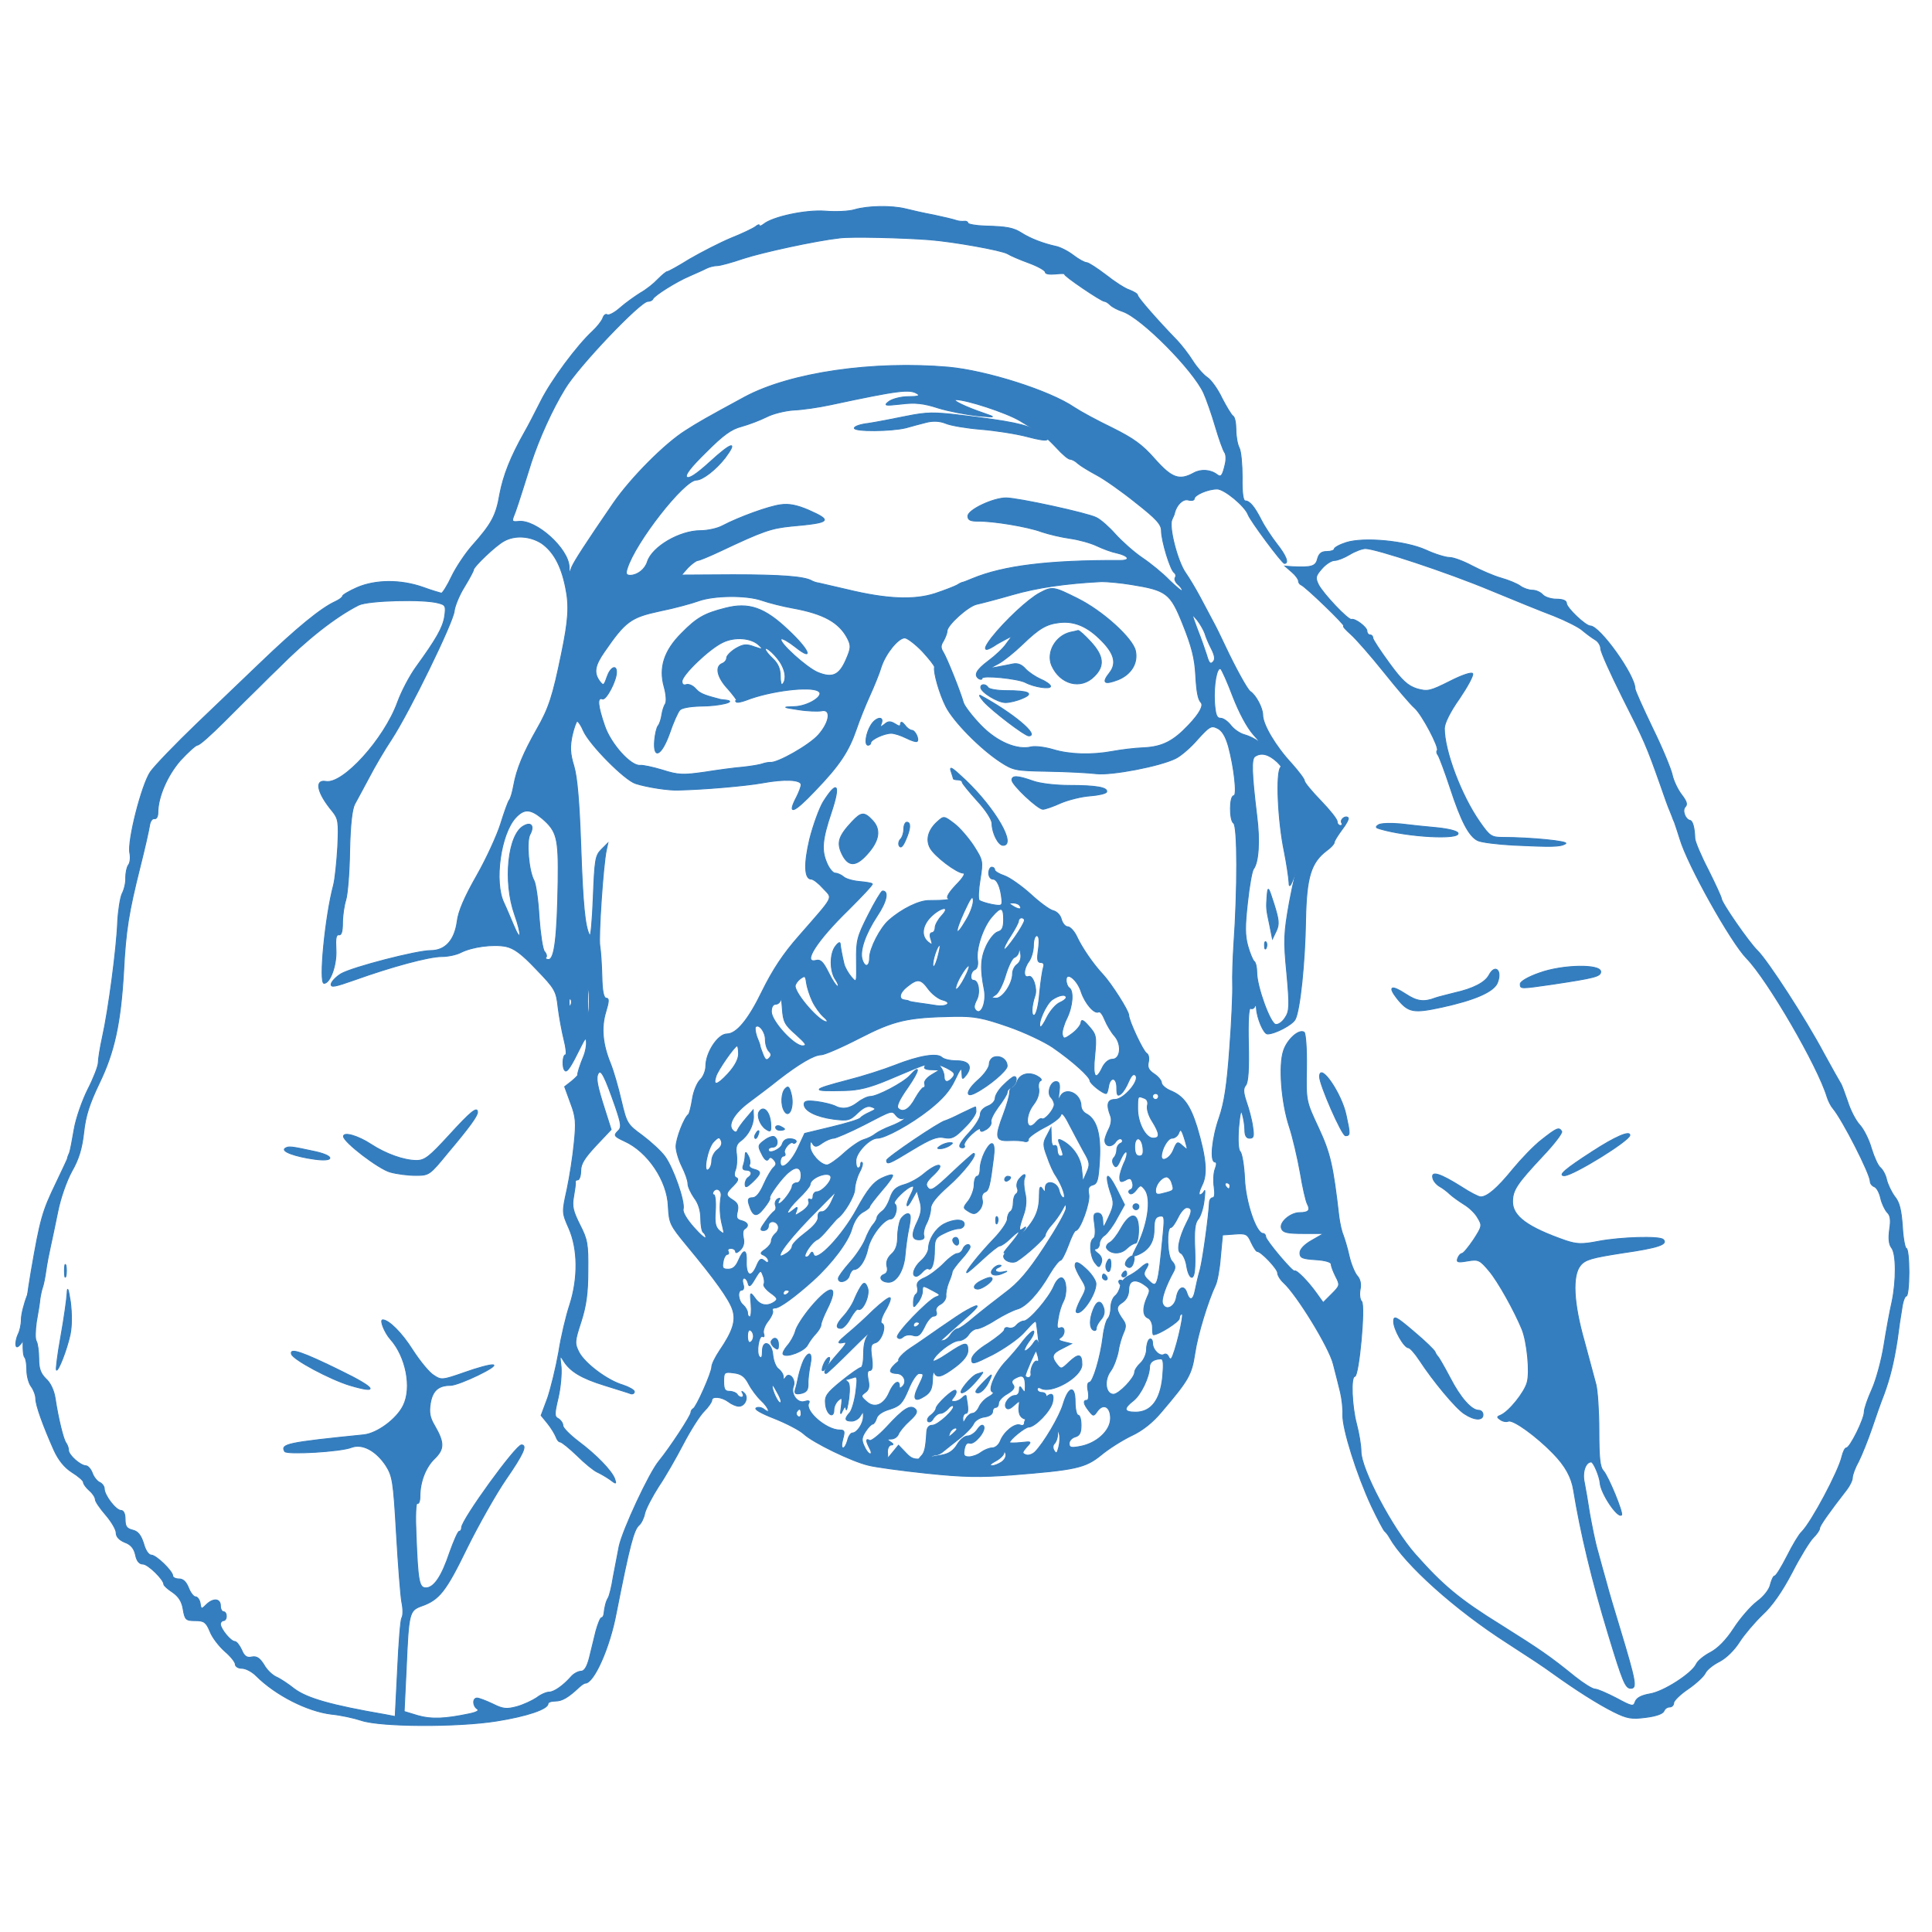 <?xml version="1.0" encoding="UTF-8" standalone="no" ?>
<!DOCTYPE svg PUBLIC "-//W3C//DTD SVG 1.1//EN" "http://www.w3.org/Graphics/SVG/1.1/DTD/svg11.dtd">
<svg xmlns="http://www.w3.org/2000/svg" xmlns:xlink="http://www.w3.org/1999/xlink" version="1.1" width="700" height="700" viewBox="0 0 700 700" xml:space="preserve">
<defs>
</defs>


<style>
	path {
		stroke: #347DBE;
		stroke-width: 3;
		stroke-dasharray: none;
		stroke-linecap: butt;
		stroke-dashoffset: 0;
		stroke-linejoin: miter;
		stroke-miterlimit: 4;
		fill: #347DBE;
		fill-rule: nonzero;
		opacity: 1;
	}
</style>

<g transform="matrix(0.83 0 0 0.83 350 350)"  >
	<g style="" vector-effect="non-scaling-stroke"   >
		<g transform="matrix(0.13 0 0 -0.13 0 0)"  >
			 <path vector-effect="non-scaling-stroke"  transform=" translate(-3763.65, -2858.21)" d="M 3390 5398 C 3371 5392 3326 5390 3291 5393 C 3226 5398 3114 5374 3084 5349 C 3076 5343 3070 5341 3070 5345 C 3070 5349 3064 5347 3057 5341 C 3049 5335 3012 5317 2974 5302 C 2936 5286 2874 5254 2836 5232 C 2799 5209 2765 5190 2761 5190 C 2757 5190 2743 5178 2729 5164 C 2716 5150 2690 5129 2670 5118 C 2651 5106 2620 5084 2602 5068 C 2584 5052 2565 5042 2559 5045 C 2554 5049 2547 5043 2544 5033 C 2540 5023 2525 5004 2510 4990 C 2457 4941 2371 4825 2336 4755 C 2317 4717 2292 4669 2281 4650 C 2234 4567 2210 4505 2198 4442 C 2186 4371 2171 4343 2105 4269 C 2083 4244 2052 4198 2037 4167 C 2022 4135 2006 4110 2002 4110 C 1998 4111 1970 4119 1940 4130 C 1866 4156 1782 4156 1719 4129 C 1692 4117 1670 4104 1670 4100 C 1670 4096 1659 4088 1646 4082 C 1598 4060 1518 3995 1391 3873 C 1349 3833 1255 3743 1182 3673 C 1109 3603 1039 3530 1025 3510 C 996 3468 947 3277 956 3237 C 959 3222 957 3204 951 3197 C 946 3190 942 3171 942 3154 C 943 3138 937 3114 930 3101 C 924 3088 917 3045 915 3006 C 912 2920 884 2709 864 2620 C 856 2584 850 2545 850 2534 C 850 2522 834 2481 815 2444 C 796 2406 775 2346 769 2310 C 763 2274 756 2238 753 2230 C 749 2222 746 2213 746 2210 C 745 2207 728 2171 708 2129 C 662 2034 655 2008 625 1835 C 600 1690 590 1557 603 1544 C 607 1540 610 1521 610 1501 C 610 1481 617 1456 625 1446 C 633 1435 640 1417 640 1405 C 640 1383 665 1314 701 1233 C 717 1198 737 1174 762 1158 C 783 1145 800 1130 800 1125 C 800 1119 809 1107 820 1097 C 831 1088 840 1074 840 1067 C 840 1060 856 1037 875 1015 C 894 993 910 966 910 955 C 910 942 920 931 939 923 C 959 916 970 903 975 881 C 979 860 988 850 1000 850 C 1017 850 1070 798 1070 782 C 1070 778 1083 766 1100 755 C 1120 741 1131 724 1135 698 C 1141 663 1144 660 1176 660 C 1205 660 1212 655 1225 624 C 1233 603 1256 574 1275 557 C 1294 541 1310 521 1310 514 C 1310 506 1320 500 1332 500 C 1345 500 1366 489 1380 475 C 1445 410 1551 356 1632 346 C 1664 343 1709 333 1733 325 C 1798 303 2057 302 2188 323 C 2289 339 2360 363 2360 381 C 2360 386 2371 390 2385 390 C 2407 390 2428 402 2465 437 C 2473 444 2481 450 2485 450 C 2514 450 2567 568 2589 685 C 2634 913 2648 966 2666 981 C 2673 987 2682 1005 2685 1021 C 2689 1037 2710 1077 2731 1110 C 2753 1142 2790 1207 2814 1253 C 2838 1299 2869 1348 2884 1363 C 2898 1377 2910 1394 2910 1400 C 2910 1415 2943 1412 2966 1395 C 2976 1387 2992 1380 3001 1380 C 3022 1380 3034 1410 3019 1424 C 3010 1432 3009 1432 3014 1423 C 3022 1408 3004 1405 2995 1420 C 2992 1425 2980 1430 2969 1430 C 2954 1430 2950 1437 2950 1463 C 2950 1494 2952 1496 2983 1492 C 3009 1489 3021 1480 3034 1455 C 3044 1436 3063 1411 3076 1399 C 3102 1375 3110 1350 3085 1370 C 3077 1376 3065 1378 3059 1374 C 3052 1370 3076 1356 3120 1339 C 3160 1323 3205 1300 3219 1287 C 3250 1258 3380 1195 3435 1182 C 3457 1176 3545 1164 3630 1155 C 3754 1142 3811 1141 3915 1149 C 4132 1166 4164 1173 4217 1216 C 4242 1237 4288 1266 4319 1281 C 4356 1298 4391 1326 4420 1361 C 4511 1468 4521 1485 4532 1557 C 4541 1620 4577 1736 4601 1786 C 4607 1798 4615 1840 4618 1881 L 4625 1955 L 4666 1958 C 4704 1961 4709 1958 4721 1931 C 4729 1914 4738 1900 4741 1900 C 4755 1900 4810 1841 4810 1828 C 4810 1820 4819 1805 4830 1795 C 4875 1754 4983 1578 4997 1522 C 5005 1491 5016 1448 5021 1427 C 5026 1406 5030 1372 5029 1352 C 5027 1305 5077 1148 5125 1045 C 5146 1001 5166 963 5170 960 C 5174 957 5181 948 5186 939 C 5237 849 5406 697 5581 585 C 5666 530 5701 507 5734 483 C 5812 427 5886 380 5938 354 C 5984 331 5999 329 6046 335 C 6079 339 6103 347 6107 356 C 6110 364 6118 370 6126 370 C 6134 370 6140 376 6140 384 C 6140 391 6162 413 6189 431 C 6215 449 6241 473 6246 484 C 6251 495 6272 512 6294 523 C 6317 535 6344 562 6361 589 C 6377 614 6412 655 6438 680 C 6470 709 6504 758 6537 821 C 6564 874 6597 927 6608 938 C 6620 950 6630 964 6630 970 C 6630 979 6662 1024 6721 1100 C 6731 1113 6740 1131 6740 1140 C 6740 1149 6749 1174 6761 1195 C 6772 1217 6792 1267 6805 1305 C 6818 1344 6836 1395 6846 1420 C 6866 1475 6879 1526 6891 1605 C 6895 1638 6902 1684 6906 1707 C 6909 1731 6916 1750 6921 1750 C 6926 1750 6930 1786 6930 1830 C 6930 1874 6926 1910 6921 1910 C 6917 1910 6910 1943 6908 1984 C 6904 2039 6898 2065 6882 2084 C 6871 2099 6859 2124 6855 2140 C 6852 2156 6842 2174 6834 2181 C 6826 2187 6813 2216 6804 2245 C 6796 2274 6778 2310 6765 2324 C 6751 2339 6733 2374 6724 2403 C 6714 2432 6704 2460 6700 2465 C 6696 2471 6671 2516 6644 2565 C 6583 2680 6455 2877 6421 2910 C 6393 2937 6300 3071 6300 3085 C 6300 3089 6280 3133 6256 3181 C 6231 3229 6211 3277 6211 3287 C 6210 3321 6204 3345 6195 3347 C 6179 3350 6167 3381 6179 3393 C 6187 3401 6183 3412 6166 3434 C 6153 3451 6139 3481 6135 3500 C 6131 3519 6102 3590 6069 3657 C 6037 3724 6010 3783 6010 3790 C 6010 3835 5892 4000 5860 4000 C 5844 4000 5780 4061 5780 4076 C 5780 4085 5768 4090 5746 4090 C 5728 4090 5707 4097 5700 4105 C 5693 4113 5678 4120 5666 4120 C 5654 4120 5636 4126 5625 4134 C 5614 4142 5585 4154 5560 4161 C 5535 4168 5492 4187 5463 4202 C 5435 4217 5401 4230 5387 4230 C 5374 4230 5338 4241 5308 4255 C 5239 4286 5099 4299 5040 4280 C 5018 4273 5000 4263 5000 4258 C 5000 4254 4989 4250 4975 4250 C 4957 4250 4949 4243 4944 4225 C 4938 4200 4924 4196 4860 4199 L 4835 4201 L 4858 4181 C 4870 4171 4880 4157 4880 4152 C 4880 4146 4884 4140 4889 4138 C 4903 4133 5041 4000 5032 4000 C 5028 3999 5039 3987 5056 3972 C 5073 3957 5123 3900 5167 3845 C 5211 3790 5257 3736 5270 3725 C 5295 3703 5354 3591 5346 3582 C 5343 3579 5344 3572 5349 3566 C 5353 3560 5372 3510 5390 3455 C 5426 3345 5452 3295 5481 3280 C 5491 3274 5546 3267 5602 3264 C 5731 3258 5759 3258 5777 3269 C 5791 3277 5660 3290 5566 3290 C 5528 3290 5522 3294 5488 3343 C 5426 3432 5370 3581 5370 3656 C 5370 3673 5389 3712 5421 3757 C 5448 3797 5468 3834 5465 3840 C 5462 3846 5429 3835 5388 3814 C 5322 3781 5314 3779 5278 3789 C 5247 3799 5228 3816 5185 3875 C 5155 3916 5130 3954 5130 3959 C 5130 3965 5126 3970 5120 3970 C 5115 3970 5110 3976 5110 3983 C 5110 3996 5070 4026 5058 4022 C 5047 4019 4962 4109 4947 4139 C 4936 4162 4937 4168 4959 4193 C 4972 4208 4991 4220 5001 4220 C 5011 4220 5034 4229 5052 4240 C 5070 4251 5094 4260 5105 4260 C 5139 4260 5379 4181 5525 4120 C 5602 4088 5698 4049 5738 4034 C 5778 4018 5822 3996 5834 3985 C 5847 3974 5866 3960 5876 3954 C 5887 3948 5895 3934 5895 3924 C 5895 3913 5928 3840 5968 3760 C 6041 3616 6049 3598 6096 3465 C 6109 3427 6123 3388 6127 3380 C 6130 3372 6134 3363 6135 3360 C 6136 3357 6139 3348 6143 3340 C 6146 3332 6154 3307 6161 3285 C 6186 3199 6332 2938 6385 2884 C 6456 2811 6624 2522 6655 2419 C 6659 2406 6668 2388 6675 2380 C 6707 2342 6800 2160 6800 2135 C 6800 2128 6806 2120 6814 2117 C 6822 2114 6831 2097 6835 2079 C 6839 2061 6849 2040 6857 2031 C 6868 2021 6870 2005 6865 1973 C 6861 1943 6863 1924 6871 1913 C 6888 1894 6888 1801 6873 1730 C 6866 1700 6854 1634 6846 1584 C 6838 1534 6820 1468 6806 1437 C 6792 1406 6780 1372 6780 1361 C 6780 1337 6732 1240 6720 1240 C 6715 1240 6709 1227 6705 1211 C 6694 1162 6603 991 6570 958 C 6561 950 6539 913 6521 877 C 6502 840 6484 810 6479 810 C 6475 810 6469 797 6465 782 C 6462 765 6443 741 6420 724 C 6399 708 6364 668 6342 634 C 6316 594 6288 566 6263 553 C 6242 542 6221 525 6216 514 C 6202 483 6106 421 6060 414 C 6032 409 6016 401 6011 388 C 6005 370 6001 371 5947 400 C 5916 416 5884 430 5876 430 C 5867 430 5837 449 5808 472 C 5723 541 5692 562 5560 645 C 5421 731 5365 778 5272 883 C 5195 970 5090 1169 5090 1228 C 5090 1248 5083 1290 5075 1320 C 5059 1380 5055 1480 5069 1480 C 5083 1480 5105 1719 5092 1732 C 5086 1738 5084 1756 5087 1772 C 5091 1791 5087 1807 5077 1818 C 5069 1827 5056 1858 5050 1885 C 5044 1913 5034 1944 5030 1955 C 5025 1966 5019 1993 5016 2015 C 4996 2189 4987 2229 4947 2315 C 4905 2405 4905 2405 4907 2517 C 4908 2581 4904 2632 4899 2636 C 4881 2647 4842 2611 4830 2574 C 4813 2524 4823 2400 4849 2320 C 4861 2284 4877 2215 4886 2165 C 4894 2116 4905 2068 4910 2059 C 4921 2038 4914 2030 4884 2030 C 4853 2030 4815 1997 4823 1977 C 4828 1963 4843 1960 4897 1960 L 4965 1960 L 4925 1937 C 4900 1923 4885 1907 4885 1895 C 4885 1878 4893 1875 4938 1872 C 4970 1870 4990 1864 4990 1857 C 4990 1850 4997 1832 5005 1816 C 5020 1787 5020 1785 4992 1757 L 4963 1728 L 4940 1760 C 4913 1798 4873 1839 4867 1834 C 4862 1828 4770 1937 4770 1949 C 4770 1955 4766 1960 4761 1960 C 4738 1960 4702 2066 4699 2145 C 4697 2189 4690 2230 4684 2235 C 4678 2241 4676 2271 4679 2315 C 4684 2367 4687 2379 4692 2360 C 4696 2346 4700 2323 4700 2308 C 4700 2289 4705 2280 4716 2280 C 4730 2280 4731 2287 4726 2320 C 4723 2343 4713 2379 4705 2402 C 4694 2435 4694 2447 4703 2458 C 4711 2468 4714 2512 4712 2597 C 4710 2674 4713 2719 4719 2716 C 4724 2713 4731 2716 4733 2722 C 4736 2729 4739 2726 4739 2716 C 4741 2683 4763 2630 4776 2630 C 4801 2630 4860 2661 4869 2679 C 4885 2708 4902 2871 4904 3015 C 4907 3157 4922 3206 4975 3246 C 4989 3256 5000 3268 5000 3273 C 5000 3278 5012 3297 5026 3316 C 5041 3335 5050 3353 5047 3356 C 5038 3365 5019 3350 5025 3339 C 5029 3334 5026 3330 5021 3330 C 5015 3330 5010 3336 5010 3343 C 5010 3351 4985 3382 4955 3413 C 4925 3444 4900 3474 4900 3480 C 4900 3486 4880 3512 4857 3538 C 4803 3596 4760 3669 4760 3701 C 4760 3724 4737 3768 4718 3780 C 4708 3787 4668 3860 4635 3930 C 4621 3960 4602 3999 4593 4015 C 4584 4032 4565 4068 4550 4096 C 4535 4124 4513 4161 4501 4178 C 4474 4216 4444 4332 4455 4357 C 4460 4367 4464 4377 4464 4380 C 4471 4407 4492 4428 4510 4423 C 4521 4420 4530 4422 4530 4427 C 4530 4440 4576 4460 4607 4460 C 4631 4460 4700 4403 4711 4374 C 4718 4354 4825 4210 4833 4210 C 4849 4210 4838 4237 4807 4276 C 4790 4298 4766 4334 4755 4356 C 4732 4401 4716 4420 4701 4420 C 4694 4420 4690 4449 4691 4499 C 4691 4542 4687 4587 4681 4598 C 4675 4609 4670 4637 4670 4659 C 4670 4681 4666 4702 4660 4705 C 4655 4708 4638 4736 4623 4765 C 4609 4795 4586 4827 4573 4835 C 4560 4844 4539 4868 4525 4890 C 4512 4911 4488 4942 4473 4958 C 4405 5028 4340 5103 4340 5110 C 4340 5115 4328 5122 4313 5128 C 4297 5133 4262 5156 4233 5179 C 4204 5201 4175 5220 4169 5220 C 4162 5220 4142 5231 4125 5244 C 4107 5258 4080 5272 4064 5275 C 4023 5284 3979 5301 3951 5319 C 3923 5337 3902 5341 3827 5343 C 3796 5344 3770 5349 3770 5353 C 3770 5357 3764 5360 3758 5359 C 3751 5358 3738 5359 3730 5362 C 3722 5365 3688 5373 3655 5380 C 3622 5386 3579 5396 3559 5401 C 3513 5412 3435 5411 3390 5398 z M 3640 5297 C 3719 5291 3882 5262 3903 5250 C 3912 5244 3945 5230 3975 5219 C 4005 5208 4030 5194 4030 5188 C 4030 5182 4045 5180 4065 5182 C 4084 5184 4097 5184 4095 5181 C 4090 5177 4218 5090 4229 5090 C 4233 5090 4241 5085 4248 5078 C 4255 5071 4274 5061 4290 5056 C 4354 5034 4527 4859 4562 4782 C 4571 4762 4589 4711 4601 4670 C 4613 4629 4627 4590 4632 4583 C 4637 4577 4638 4559 4634 4543 C 4625 4504 4620 4498 4607 4508 C 4585 4525 4553 4527 4529 4514 C 4480 4487 4455 4496 4398 4560 C 4355 4609 4327 4629 4255 4665 C 4205 4689 4148 4720 4127 4734 C 4045 4790 3834 4857 3705 4869 C 3451 4891 3174 4851 3021 4769 C 2890 4698 2864 4683 2822 4656 C 2752 4612 2638 4497 2580 4413 C 2484 4273 2450 4220 2440 4198 L 2431 4175 L 2431 4198 C 2429 4260 2320 4358 2261 4351 C 2241 4349 2238 4351 2244 4367 C 2252 4386 2260 4410 2304 4550 C 2330 4629 2374 4727 2417 4797 C 2462 4872 2670 5090 2695 5090 C 2702 5090 2710 5093 2712 5098 C 2717 5110 2792 5157 2835 5175 C 2857 5185 2883 5196 2892 5201 C 2902 5206 2918 5210 2928 5210 C 2938 5210 2978 5221 3016 5234 C 3080 5255 3259 5294 3340 5303 C 3377 5308 3548 5304 3640 5297 z M 3600 4780 C 3611 4773 3603 4770 3570 4770 C 3545 4770 3516 4762 3505 4754 C 3487 4740 3490 4739 3545 4745 C 3592 4751 3621 4748 3670 4732 C 3706 4721 3764 4710 3800 4706 C 3865 4700 3865 4700 3825 4714 C 3763 4735 3713 4759 3730 4760 C 3765 4760 3898 4717 3945 4689 C 4025 4641 4031 4637 4068 4598 C 4087 4577 4107 4560 4113 4560 C 4119 4560 4131 4554 4139 4546 C 4148 4538 4176 4521 4202 4507 C 4227 4494 4287 4452 4334 4414 C 4404 4359 4420 4341 4420 4319 C 4420 4286 4450 4187 4463 4179 C 4468 4175 4470 4168 4466 4162 C 4463 4157 4467 4147 4475 4140 C 4483 4133 4490 4124 4490 4119 C 4490 4114 4471 4130 4447 4153 C 4424 4177 4382 4211 4355 4229 C 4327 4248 4288 4283 4266 4307 C 4245 4331 4216 4357 4201 4364 C 4172 4379 3938 4430 3898 4430 C 3855 4430 3770 4390 3770 4369 C 3770 4356 3778 4352 3803 4352 C 3852 4353 3970 4334 4018 4316 C 4042 4308 4084 4298 4113 4294 C 4142 4290 4182 4279 4203 4269 C 4224 4259 4254 4248 4270 4245 C 4310 4236 4318 4220 4283 4220 C 4039 4221 3889 4202 3785 4159 C 3769 4152 3753 4146 3750 4146 C 3747 4145 3739 4141 3733 4137 C 3726 4133 3693 4120 3660 4109 C 3589 4086 3497 4090 3365 4122 C 3321 4132 3278 4142 3270 4144 C 3261 4145 3250 4149 3245 4152 C 3220 4166 3142 4172 2981 4172 L 2808 4171 L 2830 4196 C 2843 4209 2858 4220 2863 4220 C 2868 4220 2902 4234 2938 4251 C 3084 4320 3109 4328 3176 4335 C 3310 4347 3316 4353 3235 4389 C 3195 4406 3169 4411 3141 4407 C 3102 4402 3002 4366 2945 4336 C 2928 4327 2895 4320 2872 4320 C 2802 4320 2710 4266 2694 4216 C 2686 4190 2661 4171 2637 4170 C 2623 4170 2620 4175 2626 4193 C 2653 4281 2817 4490 2858 4490 C 2879 4490 2924 4525 2955 4565 C 2999 4624 2976 4617 2904 4551 C 2858 4509 2833 4493 2826 4500 C 2819 4507 2840 4534 2891 4584 C 2948 4641 2975 4661 3010 4670 C 3035 4677 3072 4691 3094 4702 C 3115 4713 3156 4723 3184 4725 C 3212 4726 3269 4734 3310 4743 C 3539 4792 3575 4796 3600 4780 z M 2338 4278 C 2378 4250 2404 4204 2419 4130 C 2432 4068 2429 4020 2405 3905 C 2376 3764 2363 3724 2323 3654 C 2277 3573 2255 3520 2245 3465 C 2241 3443 2235 3421 2230 3415 C 2226 3410 2213 3374 2201 3335 C 2189 3297 2153 3218 2121 3162 C 2080 3090 2059 3042 2055 3007 C 2046 2944 2015 2910 1966 2910 C 1919 2910 1703 2854 1665 2832 C 1649 2822 1634 2807 1632 2798 C 1630 2785 1644 2788 1712 2812 C 1835 2856 1960 2890 2003 2890 C 2024 2890 2053 2896 2068 2904 C 2106 2923 2175 2932 2218 2924 C 2246 2918 2271 2900 2321 2847 C 2384 2782 2388 2774 2394 2719 C 2398 2687 2407 2638 2414 2610 C 2421 2583 2423 2560 2419 2560 C 2409 2560 2407 2516 2417 2507 C 2424 2500 2437 2520 2469 2585 C 2484 2616 2489 2620 2489 2603 C 2490 2591 2486 2571 2481 2558 C 2468 2527 2458 2496 2460 2492 C 2460 2490 2451 2481 2439 2471 L 2416 2453 L 2436 2398 C 2454 2351 2455 2332 2448 2264 C 2444 2221 2433 2150 2424 2108 C 2407 2031 2407 2030 2430 1978 C 2461 1908 2462 1810 2433 1720 C 2421 1684 2404 1613 2396 1561 C 2387 1510 2370 1441 2359 1408 L 2337 1349 L 2359 1322 C 2371 1307 2383 1287 2387 1277 C 2390 1268 2396 1260 2401 1260 C 2406 1260 2432 1239 2458 1214 C 2484 1188 2514 1164 2525 1159 C 2536 1154 2555 1143 2568 1134 C 2589 1118 2590 1118 2584 1136 C 2574 1163 2523 1216 2463 1261 C 2434 1283 2410 1307 2410 1315 C 2410 1323 2403 1333 2395 1338 C 2381 1345 2381 1353 2394 1408 C 2402 1442 2406 1489 2404 1512 C 2399 1551 2400 1553 2412 1533 C 2434 1497 2472 1474 2550 1450 C 2591 1437 2631 1425 2638 1422 C 2644 1420 2650 1423 2650 1429 C 2650 1434 2633 1444 2612 1451 C 2560 1466 2484 1523 2464 1561 C 2449 1591 2449 1597 2471 1664 C 2488 1717 2494 1760 2494 1835 C 2495 1926 2492 1940 2467 1989 C 2444 2035 2440 2051 2446 2084 C 2450 2107 2453 2128 2452 2133 C 2451 2137 2454 2140 2460 2140 C 2465 2140 2470 2154 2470 2171 C 2470 2194 2483 2214 2521 2255 L 2572 2309 L 2552 2372 C 2524 2459 2520 2483 2529 2498 C 2538 2513 2551 2487 2586 2387 C 2607 2325 2608 2316 2594 2303 C 2580 2289 2583 2286 2617 2270 C 2695 2235 2761 2137 2764 2051 C 2767 1994 2770 1988 2826 1920 C 2919 1808 2969 1739 2980 1704 C 2992 1667 2981 1632 2936 1566 C 2922 1545 2910 1521 2910 1512 C 2910 1493 2858 1376 2848 1372 C 2844 1370 2840 1364 2840 1359 C 2840 1348 2769 1240 2733 1196 C 2700 1157 2611 965 2599 910 C 2594 885 2585 838 2579 806 C 2574 773 2566 742 2562 736 C 2555 725 2550 704 2548 683 C 2547 676 2544 670 2540 670 C 2536 670 2528 650 2521 625 C 2515 600 2505 560 2499 535 C 2491 504 2482 490 2471 490 C 2462 490 2447 482 2439 473 C 2411 441 2380 420 2364 420 C 2355 420 2336 412 2322 401 C 2307 391 2277 377 2255 371 C 2221 362 2209 363 2175 380 C 2152 391 2128 400 2122 400 C 2106 400 2107 373 2123 363 C 2130 358 2120 352 2095 347 C 2014 330 1968 328 1923 341 L 1877 355 L 1884 500 C 1892 686 1894 694 1935 709 C 1995 730 2017 758 2088 904 C 2127 983 2186 1087 2219 1135 C 2277 1219 2291 1250 2271 1250 C 2252 1250 2071 1000 2070 973 C 2070 966 2067 960 2062 960 C 2058 960 2044 928 2030 889 C 2003 808 1977 770 1950 770 C 1927 770 1923 793 1917 947 C 1914 1011 1916 1057 1921 1054 C 1926 1051 1930 1061 1930 1077 C 1930 1126 1949 1175 1979 1204 C 2012 1236 2012 1258 1979 1315 C 1963 1342 1960 1359 1965 1390 C 1972 1432 1992 1450 2032 1450 C 2062 1450 2202 1518 2175 1519 C 2164 1520 2121 1508 2079 1493 C 2005 1467 2001 1467 1976 1484 C 1961 1493 1930 1531 1906 1568 C 1869 1627 1825 1670 1805 1670 C 1794 1670 1812 1626 1831 1605 C 1883 1547 1904 1442 1874 1382 C 1852 1337 1787 1289 1742 1284 C 1485 1258 1461 1253 1476 1228 C 1483 1217 1664 1227 1701 1242 C 1737 1255 1782 1231 1815 1182 C 1838 1146 1841 1130 1851 955 C 1857 850 1865 746 1869 723 C 1874 700 1874 676 1869 669 C 1865 662 1859 585 1855 497 L 1847 338 L 1816 344 C 1630 376 1551 399 1508 431 C 1488 447 1461 465 1447 471 C 1434 477 1415 495 1406 512 C 1392 534 1382 541 1366 538 C 1349 534 1340 540 1331 562 C 1324 577 1314 590 1308 590 C 1295 590 1261 631 1260 648 C 1260 654 1265 660 1270 660 C 1276 660 1280 667 1280 675 C 1280 683 1276 690 1270 690 C 1265 690 1260 699 1260 710 C 1260 735 1235 736 1212 713 C 1196 697 1195 698 1192 718 C 1190 730 1183 740 1176 740 C 1170 740 1159 754 1153 770 C 1145 790 1135 800 1121 800 C 1109 800 1100 805 1100 810 C 1100 826 1044 880 1028 880 C 1019 880 1008 896 1002 919 C 993 947 983 960 965 964 C 945 969 940 977 940 1000 C 940 1019 935 1030 926 1030 C 909 1030 870 1081 870 1103 C 870 1111 863 1120 855 1124 C 847 1127 835 1141 830 1155 C 825 1169 815 1180 808 1180 C 789 1181 750 1216 750 1232 C 750 1240 746 1250 742 1256 C 733 1266 715 1340 705 1407 C 701 1433 689 1459 674 1472 C 656 1490 650 1506 650 1540 C 650 1565 646 1591 642 1598 C 637 1605 638 1634 642 1663 C 647 1691 653 1726 654 1740 C 656 1754 660 1772 663 1780 C 666 1788 671 1813 674 1835 C 677 1857 684 1893 689 1915 C 694 1937 705 1990 714 2034 C 723 2079 743 2136 761 2169 C 784 2209 795 2245 801 2299 C 807 2355 820 2395 853 2464 C 904 2569 925 2666 935 2840 C 942 2978 952 3038 990 3190 C 1006 3253 1020 3316 1022 3330 C 1024 3344 1031 3354 1038 3353 C 1045 3351 1050 3360 1050 3373 C 1050 3425 1081 3497 1125 3548 C 1151 3576 1177 3600 1183 3600 C 1190 3600 1229 3635 1272 3678 C 1314 3720 1367 3773 1390 3795 C 1412 3817 1440 3845 1453 3857 C 1550 3955 1647 4031 1724 4070 C 1756 4086 1943 4091 1992 4077 C 2016 4071 2018 4067 2013 4032 C 2007 3994 1985 3956 1917 3862 C 1896 3833 1868 3780 1855 3744 C 1810 3620 1671 3467 1614 3478 C 1575 3485 1585 3439 1636 3378 C 1656 3353 1658 3343 1654 3258 C 1651 3207 1645 3149 1640 3130 C 1612 3026 1590 2800 1608 2800 C 1629 2800 1651 2863 1648 2913 C 1646 2951 1648 2964 1658 2963 C 1666 2961 1670 2974 1670 3003 C 1670 3026 1675 3061 1681 3080 C 1687 3099 1693 3174 1694 3246 C 1696 3334 1702 3385 1711 3402 C 1719 3416 1740 3456 1759 3491 C 1777 3526 1811 3584 1835 3620 C 1895 3712 2042 4013 2045 4050 C 2047 4067 2062 4104 2079 4131 C 2096 4159 2110 4185 2110 4189 C 2110 4199 2184 4270 2212 4285 C 2249 4306 2300 4302 2338 4278 z M 4319 4139 C 4437 4120 4450 4110 4491 4008 C 4522 3931 4532 3891 4535 3835 C 4538 3779 4543 3754 4552 3744 C 4563 3734 4549 3707 4511 3667 C 4460 3613 4423 3594 4360 3591 C 4330 3590 4283 3584 4256 3579 C 4186 3566 4112 3568 4056 3585 C 4029 3593 3997 3597 3983 3594 C 3936 3582 3868 3610 3813 3667 C 3785 3696 3759 3730 3755 3742 C 3744 3781 3699 3893 3687 3912 C 3678 3926 3678 3935 3688 3950 C 3694 3961 3700 3976 3700 3983 C 3700 4003 3771 4067 3800 4073 C 3814 4076 3868 4090 3920 4105 C 4003 4129 4101 4143 4219 4149 C 4238 4149 4283 4145 4319 4139 z M 3078 4086 C 3101 4078 3148 4066 3182 4060 C 3286 4041 3338 4012 3366 3958 C 3378 3934 3378 3926 3361 3887 C 3338 3834 3315 3824 3266 3844 C 3228 3860 3133 3946 3143 3956 C 3146 3960 3167 3948 3190 3930 C 3255 3878 3238 3920 3166 3987 C 3087 4062 3034 4080 2956 4060 C 2885 4042 2860 4028 2808 3975 C 2750 3917 2732 3860 2750 3796 C 2757 3771 2759 3746 2754 3738 C 2749 3731 2744 3714 2742 3700 C 2740 3687 2735 3671 2730 3665 C 2725 3659 2720 3637 2718 3615 C 2713 3550 2741 3564 2768 3639 C 2780 3675 2796 3710 2802 3717 C 2808 3725 2836 3730 2874 3731 C 2934 3731 2997 3746 2958 3751 C 2948 3752 2937 3753 2933 3755 C 2882 3768 2869 3774 2855 3790 C 2846 3800 2832 3806 2824 3803 C 2815 3800 2810 3804 2810 3814 C 2810 3836 2902 3924 2947 3945 C 2988 3965 3044 3960 3069 3935 C 3084 3921 3082 3920 3053 3930 C 3026 3940 3016 3939 2990 3924 C 2974 3914 2960 3900 2960 3893 C 2960 3885 2953 3877 2945 3874 C 2920 3864 2928 3827 2965 3788 C 2983 3767 2996 3750 2993 3750 C 2989 3750 2989 3748 2992 3745 C 2995 3742 3010 3745 3026 3751 C 3105 3782 3241 3799 3268 3781 C 3291 3767 3234 3730 3186 3729 C 3147 3728 3147 3727 3200 3719 C 3230 3714 3265 3713 3278 3715 C 3312 3723 3307 3678 3268 3634 C 3238 3600 3129 3538 3106 3542 C 3100 3542 3088 3540 3080 3537 C 3072 3534 3043 3529 3015 3526 C 2988 3524 2929 3516 2885 3509 C 2814 3499 2798 3499 2745 3516 C 2712 3526 2678 3533 2670 3532 C 2639 3528 2571 3603 2550 3665 C 2527 3732 2524 3762 2543 3755 C 2555 3750 2590 3816 2590 3845 C 2590 3872 2569 3861 2558 3828 C 2548 3799 2546 3798 2533 3815 C 2513 3843 2517 3867 2549 3913 C 2620 4016 2638 4029 2735 4050 C 2785 4060 2843 4076 2865 4084 C 2917 4103 3027 4104 3078 4086 z M 4566 3975 C 4569 3964 4579 3940 4588 3923 C 4600 3899 4601 3887 4593 3879 C 4584 3870 4579 3876 4572 3901 C 4566 3920 4552 3960 4540 3990 C 4520 4044 4520 4044 4540 4020 C 4551 4006 4562 3986 4566 3975 z M 3617 3915 C 3640 3890 3659 3866 3658 3862 C 3654 3844 3675 3771 3696 3730 C 3721 3680 3811 3588 3880 3543 C 3923 3515 3931 3514 4040 3512 C 4103 3511 4176 3507 4201 3504 C 4253 3498 4414 3529 4467 3555 C 4484 3563 4518 3592 4541 3619 C 4580 3662 4587 3667 4607 3657 C 4623 3650 4635 3631 4645 3596 C 4664 3526 4675 3430 4663 3430 C 4648 3430 4648 3347 4662 3338 C 4676 3330 4676 3113 4663 2930 C 4660 2883 4658 2823 4659 2795 C 4660 2768 4656 2671 4649 2580 C 4640 2455 4631 2399 4614 2349 C 4590 2281 4582 2200 4600 2200 C 4606 2200 4606 2191 4600 2176 C 4595 2162 4594 2135 4597 2116 C 4600 2093 4599 2080 4592 2080 C 4586 2080 4581 2072 4581 2063 C 4579 2020 4560 1879 4550 1839 C 4543 1815 4536 1783 4533 1768 C 4527 1735 4514 1732 4505 1761 C 4496 1789 4476 1780 4470 1744 C 4464 1712 4434 1699 4424 1724 C 4418 1739 4434 1784 4461 1833 C 4468 1846 4466 1855 4455 1867 C 4439 1883 4436 1980 4451 1980 C 4456 1980 4466 1995 4475 2013 C 4484 2032 4497 2047 4505 2047 C 4524 2047 4524 2033 4505 1997 C 4479 1946 4470 1900 4485 1894 C 4492 1891 4502 1871 4505 1849 C 4509 1825 4517 1811 4523 1813 C 4531 1816 4534 1844 4532 1904 C 4529 1970 4532 1995 4543 2008 C 4551 2017 4560 2045 4563 2070 C 4566 2095 4567 2109 4564 2103 C 4561 2096 4554 2090 4549 2090 C 4544 2090 4547 2104 4556 2122 C 4575 2159 4570 2214 4539 2318 C 4516 2391 4494 2422 4449 2440 C 4433 2447 4420 2459 4420 2466 C 4420 2473 4409 2487 4395 2496 C 4377 2508 4372 2518 4376 2535 C 4379 2548 4377 2561 4370 2565 C 4358 2572 4310 2675 4310 2693 C 4310 2708 4251 2800 4223 2830 C 4191 2864 4153 2919 4135 2958 C 4127 2975 4113 2990 4105 2990 C 4097 2990 4088 3001 4084 3014 C 4081 3028 4069 3041 4056 3044 C 4044 3047 4010 3072 3980 3100 C 3950 3127 3910 3155 3893 3161 C 3875 3167 3860 3176 3860 3181 C 3860 3186 3856 3190 3850 3190 C 3845 3190 3840 3181 3840 3170 C 3840 3159 3846 3150 3854 3150 C 3868 3150 3880 3123 3884 3082 C 3886 3060 3883 3059 3850 3065 C 3831 3069 3812 3075 3808 3079 C 3804 3082 3805 3114 3811 3149 C 3821 3211 3820 3213 3789 3262 C 3771 3289 3742 3323 3723 3337 C 3690 3362 3689 3362 3669 3344 C 3637 3316 3628 3283 3643 3255 C 3657 3228 3733 3170 3755 3170 C 3763 3170 3754 3154 3731 3131 C 3708 3107 3697 3089 3703 3086 C 3717 3081 3691 3078 3641 3078 C 3607 3079 3548 3050 3505 3012 C 3476 2987 3440 2917 3440 2886 C 3440 2855 3424 2851 3415 2880 C 3406 2909 3425 2965 3465 3026 C 3498 3075 3505 3111 3483 3110 C 3479 3109 3457 3073 3435 3029 C 3398 2956 3395 2943 3396 2875 C 3397 2800 3397 2800 3378 2822 C 3368 2834 3357 2853 3354 2865 C 3348 2890 3342 2921 3341 2934 C 3340 2940 3333 2935 3325 2924 C 3306 2899 3306 2840 3326 2812 C 3334 2800 3337 2790 3333 2790 C 3328 2790 3314 2811 3302 2836 C 3284 2872 3275 2881 3260 2877 C 3212 2865 3264 2945 3369 3047 C 3415 3093 3452 3132 3449 3134 C 3447 3137 3427 3140 3405 3142 C 3383 3144 3359 3151 3352 3158 C 3345 3164 3332 3170 3324 3170 C 3317 3170 3303 3186 3295 3207 C 3278 3248 3281 3284 3311 3373 C 3343 3469 3332 3485 3284 3409 C 3271 3387 3251 3332 3239 3285 C 3219 3201 3221 3150 3244 3150 C 3251 3150 3269 3136 3284 3119 C 3317 3083 3325 3099 3202 2958 C 3150 2899 3115 2846 3079 2773 C 3033 2678 2993 2630 2961 2630 C 2931 2630 2890 2568 2890 2522 C 2890 2506 2881 2485 2871 2476 C 2861 2466 2849 2438 2845 2412 C 2841 2386 2835 2363 2832 2360 C 2817 2349 2790 2278 2790 2252 C 2790 2237 2799 2207 2810 2185 C 2821 2163 2830 2138 2830 2127 C 2830 2117 2840 2096 2851 2080 C 2865 2062 2873 2037 2873 2010 C 2873 1988 2877 1967 2881 1964 C 2886 1961 2890 1953 2890 1947 C 2890 1940 2872 1955 2850 1980 C 2826 2007 2811 2032 2814 2042 C 2820 2068 2781 2179 2753 2218 C 2740 2236 2705 2268 2677 2289 C 2626 2326 2624 2330 2606 2406 C 2596 2450 2580 2505 2570 2530 C 2543 2596 2538 2651 2554 2704 C 2565 2740 2565 2750 2556 2750 C 2547 2750 2542 2772 2541 2823 C 2540 2862 2537 2909 2534 2926 C 2529 2956 2545 3199 2556 3248 L 2561 3271 L 2539 3249 C 2519 3229 2517 3214 2512 3087 C 2509 3011 2504 2954 2500 2961 C 2484 2990 2477 3063 2470 3265 C 2465 3409 2458 3492 2447 3529 C 2434 3572 2433 3593 2441 3632 C 2447 3658 2455 3680 2458 3680 C 2462 3680 2472 3665 2479 3648 C 2500 3601 2617 3483 2654 3471 C 2691 3459 2766 3447 2800 3449 C 2886 3451 3024 3463 3080 3473 C 3155 3487 3210 3484 3210 3467 C 3210 3460 3203 3442 3195 3426 C 3162 3363 3184 3370 3256 3446 C 3339 3532 3370 3579 3396 3655 C 3405 3682 3425 3732 3440 3765 C 3455 3798 3473 3842 3479 3863 C 3494 3908 3536 3960 3558 3960 C 3566 3960 3593 3940 3617 3915 z M 3145 3869 C 3159 3843 3160 3816 3147 3804 C 3143 3800 3140 3812 3140 3832 C 3140 3856 3132 3874 3115 3890 C 3101 3903 3090 3917 3090 3922 C 3090 3935 3131 3897 3145 3869 z M 4660 3763 C 4681 3709 4707 3660 4729 3635 C 4749 3613 4756 3603 4745 3612 C 4734 3621 4713 3631 4698 3635 C 4683 3639 4663 3653 4653 3666 C 4643 3679 4628 3690 4619 3690 C 4605 3690 4601 3702 4598 3745 C 4595 3804 4606 3864 4619 3856 C 4623 3853 4642 3811 4660 3763 z M 4809 3543 C 4832 3521 4846 3491 4870 3409 C 4904 3287 4906 3273 4886 3225 C 4878 3206 4862 3138 4850 3074 C 4831 2968 4830 2945 4841 2833 C 4851 2723 4850 2706 4835 2684 C 4826 2670 4812 2660 4803 2662 C 4785 2666 4740 2789 4740 2837 C 4740 2854 4736 2871 4731 2874 C 4727 2877 4717 2900 4710 2925 C 4700 2961 4700 2992 4709 3072 C 4715 3128 4724 3178 4729 3184 C 4746 3206 4751 3278 4740 3363 C 4723 3504 4721 3554 4734 3562 C 4755 3576 4780 3570 4809 3543 z M 2340 3354 C 2390 3311 2396 3289 2394 3142 C 2391 2956 2382 2880 2362 2880 C 2354 2880 2350 2883 2353 2887 C 2357 2890 2355 2899 2348 2907 C 2342 2914 2334 2967 2330 3023 C 2327 3079 2319 3134 2313 3145 C 2295 3178 2287 3275 2299 3299 C 2315 3328 2304 3343 2279 3329 C 2225 3301 2209 3141 2248 3031 C 2273 2961 2270 2933 2244 2996 C 2235 3017 2221 3051 2212 3070 C 2178 3140 2201 3303 2252 3357 C 2280 3387 2301 3386 2340 3354 z M 3765 3014 C 3728 2950 3723 2966 3757 3040 C 3778 3086 3786 3097 3788 3081 C 3790 3069 3780 3039 3765 3014 z M 3945 3060 C 3953 3047 3940 3047 3920 3060 C 3907 3068 3907 3070 3922 3070 C 3931 3070 3942 3066 3945 3060 z M 3682 3027 C 3670 3014 3660 2996 3660 2987 C 3660 2978 3655 2970 3649 2970 C 3643 2970 3641 2961 3646 2948 C 3652 2928 3651 2927 3636 2939 C 3612 2959 3616 2994 3646 3024 C 3681 3058 3714 3061 3682 3027 z M 3890 3014 C 3890 2987 3885 2977 3871 2973 C 3860 2970 3843 2949 3832 2926 C 3813 2885 3811 2849 3825 2779 C 3833 2737 3815 2691 3797 2709 C 3789 2717 3790 2726 3799 2744 C 3812 2768 3806 2810 3789 2810 C 3775 2810 3778 2840 3793 2846 C 3801 2849 3805 2862 3802 2880 C 3797 2917 3821 2990 3851 3024 C 3881 3059 3890 3057 3890 3014 z M 3960 3012 C 3960 2998 3898 2909 3892 2914 C 3889 2917 3899 2938 3914 2960 C 3928 2982 3940 3004 3940 3010 C 3940 3015 3945 3020 3950 3020 C 3956 3020 3960 3016 3960 3012 z M 4007 2915 C 4002 2880 4003 2870 4015 2870 C 4024 2870 4027 2864 4024 2855 C 4021 2847 4015 2808 4011 2768 C 4008 2727 4000 2695 3993 2693 C 3982 2689 3983 2723 3995 2758 C 4004 2782 3988 2829 3974 2823 C 3955 2816 3956 2849 3975 2874 C 3983 2885 3990 2909 3990 2927 C 3990 2945 3995 2960 4001 2960 C 4009 2960 4011 2946 4007 2915 z M 3668 2884 C 3662 2863 3655 2851 3653 2858 C 3648 2871 3669 2934 3676 2927 C 3678 2925 3674 2906 3668 2884 z M 3936 2864 C 3927 2858 3920 2844 3920 2832 C 3920 2799 3887 2750 3865 2750 C 3847 2751 3847 2751 3862 2761 C 3872 2766 3887 2796 3896 2826 C 3905 2856 3918 2884 3926 2887 C 3934 2890 3941 2900 3941 2909 C 3942 2918 3945 2914 3947 2901 C 3950 2885 3946 2872 3936 2864 z M 3760 2820 C 3749 2798 3736 2780 3731 2780 C 3726 2780 3731 2798 3743 2820 C 3772 2872 3787 2872 3760 2820 z M 3248 2740 C 3257 2721 3274 2698 3285 2688 C 3296 2679 3301 2671 3295 2671 C 3272 2670 3190 2764 3190 2791 C 3190 2797 3198 2809 3208 2816 C 3223 2827 3225 2825 3228 2802 C 3230 2787 3239 2759 3248 2740 z M 4151 2770 C 4164 2732 4195 2696 4209 2704 C 4214 2707 4223 2695 4230 2677 C 4237 2660 4252 2635 4262 2624 C 4288 2595 4283 2545 4255 2545 C 4243 2545 4230 2534 4222 2518 C 4199 2469 4188 2485 4196 2558 C 4202 2622 4201 2628 4176 2656 C 4159 2676 4151 2680 4150 2669 C 4150 2661 4137 2644 4121 2632 C 4094 2612 4091 2612 4087 2628 C 4085 2637 4092 2662 4102 2682 C 4122 2723 4126 2775 4110 2785 C 4105 2788 4100 2800 4100 2811 C 4100 2842 4138 2812 4151 2770 z M 2497 2703 C 2495 2682 2493 2699 2493 2740 C 2493 2781 2495 2798 2497 2778 C 2499 2757 2499 2723 2497 2703 z M 3638 2780 C 3650 2764 3672 2747 3686 2744 C 3720 2735 3697 2719 3660 2726 C 3646 2728 3622 2732 3605 2734 C 3589 2736 3574 2739 3573 2740 C 3571 2742 3565 2743 3558 2744 C 3536 2746 3539 2768 3566 2789 C 3601 2817 3612 2816 3638 2780 z M 3193 2628 C 3227 2597 3231 2591 3215 2590 C 3186 2590 3110 2673 3110 2705 C 3110 2721 3116 2730 3125 2730 C 3133 2730 3141 2738 3142 2748 C 3143 2757 3145 2743 3147 2715 C 3150 2671 3155 2661 3193 2628 z M 4100 2752 C 4100 2748 4090 2740 4078 2735 C 4065 2729 4047 2708 4036 2687 C 4026 2666 4016 2651 4013 2654 C 4003 2664 4032 2730 4053 2745 C 4076 2761 4100 2765 4100 2752 z M 2437 2728 C 2434 2720 2431 2723 2431 2734 C 2430 2745 2433 2751 2436 2747 C 2439 2744 2440 2735 2437 2728 z M 3905 2655 C 3960 2636 4027 2604 4055 2585 C 4123 2538 4180 2486 4180 2473 C 4180 2464 4222 2430 4234 2430 C 4237 2430 4240 2440 4242 2452 C 4247 2488 4270 2486 4270 2450 C 4270 2423 4273 2420 4284 2429 C 4292 2435 4303 2454 4310 2471 C 4319 2491 4326 2498 4333 2491 C 4349 2475 4294 2410 4264 2410 C 4239 2410 4234 2394 4249 2355 C 4254 2344 4251 2325 4243 2310 C 4236 2296 4230 2280 4230 2273 C 4230 2252 4251 2248 4265 2266 C 4272 2277 4282 2281 4287 2276 C 4291 2271 4289 2265 4283 2263 C 4276 2260 4270 2251 4270 2241 C 4270 2232 4266 2220 4260 2214 C 4255 2209 4254 2199 4260 2190 C 4267 2179 4272 2183 4283 2209 C 4291 2227 4300 2238 4303 2233 C 4306 2228 4302 2211 4294 2196 C 4287 2180 4280 2159 4280 2149 C 4280 2133 4283 2131 4299 2139 C 4314 2148 4319 2146 4323 2130 C 4326 2120 4323 2109 4316 2107 C 4310 2105 4308 2099 4313 2095 C 4317 2090 4327 2095 4335 2106 C 4349 2124 4351 2124 4364 2108 C 4388 2077 4374 1985 4333 1908 C 4320 1882 4320 1881 4337 1887 C 4376 1902 4395 1930 4395 1973 C 4395 2005 4399 2015 4413 2018 C 4430 2021 4431 2016 4426 1963 C 4408 1775 4407 1772 4373 1806 C 4360 1819 4359 1826 4368 1841 C 4383 1864 4373 1866 4348 1843 C 4338 1834 4320 1822 4307 1816 C 4295 1810 4284 1795 4282 1783 C 4280 1771 4272 1756 4264 1750 C 4256 1743 4250 1726 4250 1711 C 4250 1696 4246 1680 4240 1674 C 4235 1669 4227 1642 4224 1615 C 4215 1543 4190 1460 4178 1460 C 4172 1460 4170 1448 4174 1430 C 4177 1413 4175 1400 4170 1400 C 4156 1400 4158 1388 4176 1365 C 4191 1346 4192 1345 4205 1364 C 4226 1392 4250 1377 4249 1338 C 4248 1297 4202 1255 4147 1245 C 4116 1239 4110 1241 4110 1255 C 4110 1264 4119 1274 4130 1277 C 4145 1281 4150 1291 4150 1316 C 4150 1335 4146 1350 4140 1350 C 4135 1350 4130 1370 4130 1395 C 4130 1452 4108 1447 4090 1387 C 4078 1346 4025 1256 3995 1226 C 3986 1218 3973 1213 3964 1217 C 3951 1222 3952 1225 3967 1243 C 3985 1262 3984 1262 3948 1258 C 3927 1256 3910 1256 3910 1258 C 3910 1268 3962 1310 3974 1310 C 3995 1310 4047 1363 4054 1393 C 4058 1411 4056 1420 4049 1420 C 4032 1420 3960 1342 3960 1325 C 3960 1316 3954 1313 3945 1317 C 3927 1323 3891 1294 3879 1263 C 3874 1250 3862 1240 3852 1240 C 3842 1240 3825 1233 3814 1225 C 3804 1217 3785 1210 3774 1210 C 3757 1210 3754 1215 3758 1236 C 3761 1252 3767 1259 3776 1256 C 3792 1250 3832 1298 3823 1313 C 3819 1320 3811 1315 3802 1302 C 3794 1290 3779 1280 3769 1280 C 3759 1280 3743 1267 3734 1251 C 3722 1231 3706 1220 3683 1216 C 3665 1213 3635 1207 3617 1204 C 3591 1200 3580 1203 3561 1224 L 3537 1249 L 3519 1227 L 3501 1205 L 3500 1228 C 3500 1240 3506 1250 3513 1250 C 3521 1250 3520 1254 3510 1260 C 3497 1268 3498 1270 3513 1270 C 3523 1270 3534 1278 3537 1287 C 3541 1296 3557 1316 3574 1331 C 3597 1352 3602 1362 3594 1370 C 3577 1387 3554 1372 3497 1310 C 3471 1282 3445 1262 3440 1265 C 3427 1273 3427 1264 3440 1239 C 3446 1229 3447 1220 3442 1220 C 3437 1220 3428 1231 3422 1245 C 3412 1266 3413 1275 3426 1295 C 3435 1309 3446 1320 3450 1320 C 3454 1320 3460 1329 3463 1339 C 3466 1351 3483 1363 3508 1370 C 3542 1381 3550 1389 3570 1436 C 3582 1466 3598 1490 3606 1490 C 3624 1490 3624 1488 3603 1445 C 3583 1403 3591 1392 3625 1414 C 3644 1426 3650 1439 3651 1468 C 3651 1488 3654 1499 3657 1493 C 3665 1473 3683 1478 3728 1512 C 3756 1533 3770 1552 3770 1567 C 3770 1598 3761 1596 3701 1556 C 3673 1537 3652 1527 3653 1533 C 3657 1553 3717 1600 3739 1600 C 3750 1600 3765 1609 3772 1620 C 3779 1631 3792 1640 3800 1640 C 3809 1640 3837 1653 3863 1670 C 3889 1686 3921 1702 3935 1706 C 3964 1713 4008 1760 4045 1825 C 4060 1850 4076 1870 4081 1870 C 4085 1870 4097 1893 4107 1920 C 4117 1948 4128 1970 4132 1970 C 4147 1970 4181 2065 4176 2091 C 4172 2111 4175 2119 4189 2123 C 4205 2127 4208 2141 4212 2206 C 4217 2292 4203 2342 4169 2361 C 4158 2366 4150 2378 4150 2388 C 4149 2434 4092 2455 4078 2415 C 4074 2404 4073 2412 4076 2433 C 4080 2461 4077 2470 4066 2470 C 4047 2470 4035 2431 4049 2417 C 4055 2411 4060 2400 4060 2393 C 4060 2377 4029 2340 4019 2345 C 4015 2348 4007 2343 4000 2335 C 3966 2294 3958 2352 3991 2394 C 4004 2411 4010 2430 4008 2445 C 4005 2458 4008 2471 4014 2473 C 4020 2475 4015 2482 4002 2489 C 3974 2504 3943 2495 3935 2469 C 3931 2459 3924 2450 3919 2450 C 3914 2450 3910 2442 3910 2433 C 3910 2423 3901 2391 3890 2362 C 3860 2283 3862 2270 3908 2272 C 3928 2273 3952 2272 3960 2269 C 3968 2267 3974 2270 3973 2276 C 3972 2282 3995 2299 4025 2315 C 4055 2330 4080 2349 4082 2358 C 4085 2369 4095 2357 4111 2325 C 4125 2298 4147 2257 4159 2235 C 4180 2199 4181 2192 4169 2165 L 4156 2135 L 4152 2175 C 4149 2214 4123 2252 4088 2271 C 4072 2279 4071 2278 4080 2255 C 4092 2222 4092 2220 4080 2220 C 4075 2220 4070 2229 4070 2241 C 4070 2252 4066 2258 4060 2255 C 4054 2251 4050 2262 4050 2282 L 4049 2315 L 4035 2288 C 4022 2265 4022 2256 4036 2219 C 4044 2195 4057 2165 4066 2153 C 4087 2120 4101 2080 4091 2080 C 4086 2080 4079 2091 4076 2105 C 4069 2134 4030 2141 4030 2113 C 4030 2098 4028 2097 4020 2110 C 4013 2121 4010 2116 4010 2088 C 4010 2033 3995 2002 3940 1946 C 3912 1918 3890 1890 3890 1884 C 3890 1868 3918 1858 3934 1867 C 3965 1886 4030 1945 4030 1955 C 4030 1961 4039 1976 4051 1989 C 4062 2001 4078 2023 4086 2038 C 4098 2061 4100 2062 4100 2045 C 4100 2034 4067 1976 4027 1915 C 3972 1831 3940 1794 3894 1760 C 3861 1735 3814 1698 3790 1678 C 3766 1657 3742 1640 3736 1640 C 3730 1640 3719 1631 3712 1620 C 3705 1609 3693 1600 3685 1600 C 3677 1600 3670 1597 3670 1592 C 3670 1584 3627 1565 3585 1555 C 3555 1549 3510 1514 3510 1498 C 3510 1494 3519 1490 3530 1490 C 3554 1490 3567 1463 3551 1447 C 3543 1439 3540 1439 3540 1448 C 3540 1472 3520 1459 3506 1426 C 3488 1384 3456 1371 3429 1396 C 3410 1413 3410 1415 3425 1426 C 3438 1435 3440 1447 3435 1469 C 3431 1490 3432 1500 3441 1500 C 3449 1500 3451 1513 3447 1544 C 3442 1581 3444 1589 3459 1593 C 3480 1598 3498 1652 3481 1658 C 3475 1660 3479 1677 3492 1700 C 3505 1721 3512 1741 3509 1744 C 3506 1748 3481 1729 3453 1703 C 3426 1676 3386 1640 3364 1622 C 3333 1596 3330 1590 3348 1593 C 3367 1598 3365 1592 3330 1553 C 3294 1512 3282 1490 3294 1490 C 3297 1490 3336 1527 3382 1573 C 3427 1618 3455 1643 3442 1629 C 3426 1611 3420 1591 3420 1557 C 3420 1531 3416 1510 3411 1510 C 3406 1510 3376 1489 3345 1464 C 3296 1424 3289 1414 3292 1387 C 3295 1353 3320 1336 3320 1368 C 3320 1379 3327 1393 3335 1400 C 3348 1411 3349 1408 3345 1379 C 3341 1352 3342 1349 3349 1365 C 3356 1380 3359 1381 3361 1370 C 3362 1362 3366 1378 3370 1405 C 3374 1438 3373 1458 3366 1462 C 3360 1466 3358 1470 3362 1470 C 3365 1470 3376 1473 3385 1476 C 3399 1482 3400 1476 3394 1429 C 3390 1399 3381 1368 3374 1359 C 3355 1338 3356 1330 3380 1330 C 3390 1330 3404 1338 3409 1348 C 3419 1364 3419 1363 3419 1345 C 3419 1322 3398 1290 3382 1290 C 3377 1290 3369 1279 3366 1265 C 3362 1251 3356 1240 3351 1240 C 3345 1240 3345 1252 3350 1270 C 3357 1296 3356 1300 3340 1300 C 3294 1300 3220 1365 3236 1391 C 3240 1398 3235 1400 3222 1396 C 3198 1388 3174 1421 3184 1447 C 3193 1469 3170 1496 3159 1478 C 3152 1468 3150 1468 3150 1479 C 3150 1487 3143 1498 3134 1505 C 3125 1511 3117 1532 3115 1551 C 3112 1595 3080 1606 3080 1564 C 3080 1545 3077 1539 3070 1546 C 3058 1558 3068 1622 3081 1614 C 3086 1611 3087 1616 3084 1624 C 3081 1633 3087 1651 3099 1666 C 3110 1680 3117 1696 3114 1701 C 3111 1706 3115 1710 3123 1710 C 3138 1710 3190 1748 3250 1802 C 3313 1859 3368 1932 3380 1975 C 3388 2002 3401 2022 3416 2031 C 3429 2038 3440 2046 3440 2050 C 3440 2054 3459 2078 3481 2104 C 3504 2130 3520 2153 3517 2156 C 3515 2159 3497 2154 3479 2145 C 3453 2132 3433 2108 3397 2042 C 3348 1952 3261 1861 3252 1889 C 3248 1900 3246 1900 3239 1889 C 3235 1882 3228 1879 3224 1882 C 3217 1889 3248 1934 3265 1940 C 3271 1943 3286 1958 3300 1975 C 3314 1991 3328 2008 3332 2011 C 3355 2027 3390 2087 3390 2109 C 3390 2123 3397 2148 3405 2164 C 3414 2180 3418 2195 3415 2198 C 3412 2201 3410 2198 3410 2192 C 3410 2185 3406 2180 3401 2180 C 3396 2180 3393 2192 3394 2207 C 3397 2235 3441 2280 3466 2280 C 3492 2280 3578 2327 3640 2376 C 3684 2411 3709 2439 3726 2475 C 3745 2515 3749 2520 3750 2500 C 3751 2476 3751 2476 3765 2493 C 3786 2522 3773 2540 3731 2540 C 3711 2540 3689 2545 3683 2551 C 3667 2567 3606 2557 3525 2525 C 3487 2510 3415 2487 3367 2475 C 3241 2442 3240 2437 3357 2440 C 3403 2441 3440 2450 3502 2476 C 3630 2530 3632 2531 3625 2520 C 3621 2514 3631 2510 3647 2510 L 3675 2509 L 3647 2492 C 3632 2483 3622 2470 3625 2463 C 3627 2456 3626 2450 3621 2450 C 3617 2450 3605 2434 3594 2415 C 3574 2377 3552 2364 3536 2380 C 3529 2387 3539 2409 3568 2450 C 3608 2508 3612 2531 3575 2490 C 3553 2466 3466 2420 3442 2420 C 3433 2420 3414 2411 3400 2400 C 3373 2379 3348 2375 3322 2389 C 3313 2393 3286 2400 3263 2403 C 3230 2407 3220 2405 3220 2394 C 3220 2372 3260 2352 3318 2344 C 3367 2338 3373 2339 3400 2365 C 3420 2384 3434 2390 3447 2385 C 3463 2379 3462 2377 3440 2367 C 3426 2361 3412 2352 3409 2348 C 3406 2343 3363 2330 3313 2318 L 3222 2296 L 3201 2251 C 3177 2197 3140 2167 3140 2200 C 3140 2211 3145 2220 3151 2220 C 3156 2220 3158 2225 3155 2230 C 3148 2241 3174 2272 3183 2264 C 3186 2261 3190 2263 3193 2267 C 3196 2272 3188 2277 3175 2278 C 3160 2279 3151 2273 3147 2261 C 3143 2243 3100 2224 3100 2241 C 3100 2246 3107 2250 3115 2250 C 3132 2250 3135 2275 3120 2285 C 3115 2288 3100 2283 3087 2273 C 3065 2257 3064 2254 3078 2227 C 3087 2208 3095 2202 3100 2209 C 3105 2218 3110 2217 3119 2207 C 3128 2196 3127 2190 3118 2182 C 3111 2176 3096 2151 3085 2126 C 3072 2096 3059 2080 3047 2080 C 3033 2080 3030 2075 3035 2058 C 3048 2016 3060 2013 3085 2045 C 3098 2061 3107 2076 3105 2079 C 3099 2084 3147 2150 3170 2167 C 3194 2187 3210 2182 3210 2155 C 3210 2139 3204 2130 3195 2130 C 3187 2130 3180 2124 3180 2118 C 3179 2104 3146 2060 3135 2060 C 3132 2060 3132 2065 3136 2072 C 3141 2079 3139 2080 3131 2076 C 3124 2071 3121 2062 3124 2054 C 3127 2047 3125 2038 3120 2035 C 3115 2032 3101 2016 3090 2000 C 3072 1975 3071 1970 3084 1970 C 3093 1970 3100 1977 3100 1985 C 3100 2004 3126 2005 3133 1986 C 3136 1978 3132 1966 3124 1960 C 3116 1953 3110 1942 3110 1934 C 3110 1927 3101 1915 3090 1907 C 3072 1895 3072 1892 3085 1887 C 3093 1883 3100 1875 3100 1869 C 3100 1860 3097 1860 3086 1869 C 3075 1878 3070 1874 3060 1850 C 3043 1810 3025 1817 3026 1864 C 3028 1908 3017 1910 3000 1870 C 2991 1849 2981 1840 2965 1840 C 2947 1840 2944 1844 2948 1865 C 2950 1879 2957 1890 2962 1890 C 2967 1890 2968 1895 2965 1900 C 2962 1906 2966 1910 2974 1910 C 2983 1910 2990 1905 2990 1899 C 2990 1893 2997 1896 3006 1905 C 3016 1915 3020 1929 3016 1945 C 3013 1958 3014 1972 3020 1975 C 3036 1985 3032 1997 3010 2003 C 2993 2007 2991 2014 2996 2034 C 3000 2053 2997 2062 2981 2072 C 2955 2088 2955 2094 2983 2121 C 2997 2135 3001 2144 2993 2147 C 2985 2150 2984 2159 2989 2173 C 2994 2185 2995 2209 2993 2226 C 2989 2249 2993 2261 3007 2271 C 3032 2289 3050 2323 3050 2352 L 3049 2375 L 3026 2348 C 3013 2333 3000 2315 2997 2308 C 2994 2299 2989 2298 2981 2306 C 2962 2324 2984 2363 3035 2401 C 3060 2420 3105 2453 3133 2476 C 3204 2531 3254 2560 3277 2560 C 3288 2560 3346 2585 3406 2616 C 3523 2676 3566 2686 3725 2689 C 3793 2690 3821 2684 3905 2655 z M 3090 2611 C 3090 2596 3095 2579 3102 2572 C 3111 2563 3111 2557 3102 2548 C 3094 2540 3089 2543 3082 2561 C 3077 2574 3072 2587 3072 2590 C 3072 2593 3067 2607 3061 2621 C 3056 2636 3054 2651 3057 2654 C 3069 2665 3090 2637 3090 2611 z M 3000 2563 C 3000 2545 2987 2521 2964 2496 C 2928 2457 2913 2454 2924 2488 C 2931 2510 2987 2590 2995 2590 C 2998 2590 3000 2578 3000 2563 z M 3719 2484 C 3703 2465 3690 2466 3690 2488 C 3690 2498 3684 2512 3678 2519 C 3670 2527 3678 2526 3698 2516 C 3725 2502 3729 2496 3719 2484 z M 4410 2420 C 4410 2415 4406 2410 4400 2410 C 4395 2410 4390 2415 4390 2420 C 4390 2426 4395 2430 4400 2430 C 4406 2430 4410 2426 4410 2420 z M 4363 2414 C 4372 2411 4376 2401 4373 2390 C 4370 2379 4377 2355 4389 2337 C 4415 2295 4416 2280 4392 2280 C 4367 2280 4340 2331 4340 2379 C 4340 2423 4340 2423 4363 2414 z M 3530 2355 C 3537 2347 3547 2343 3554 2347 C 3561 2351 3562 2350 3555 2343 C 3550 2338 3529 2327 3510 2320 C 3491 2313 3468 2301 3460 2295 C 3452 2288 3434 2279 3420 2275 C 3406 2271 3376 2250 3353 2229 C 3329 2207 3304 2190 3297 2190 C 3275 2190 3240 2229 3240 2253 C 3240 2269 3243 2272 3249 2261 C 3256 2250 3262 2250 3281 2264 C 3294 2273 3311 2280 3320 2280 C 3328 2281 3373 2300 3420 2324 C 3520 2376 3514 2374 3530 2355 z M 4500 2270 C 4509 2239 4509 2238 4491 2254 C 4474 2270 4472 2269 4460 2240 C 4449 2212 4420 2198 4420 2219 C 4420 2243 4441 2280 4455 2280 C 4464 2280 4473 2287 4477 2295 C 4484 2315 4488 2310 4500 2270 z M 2929 2241 C 2919 2234 2910 2217 2910 2204 C 2910 2192 2905 2178 2898 2174 C 2879 2162 2896 2249 2917 2269 C 2933 2285 2936 2285 2942 2271 C 2946 2261 2941 2250 2929 2241 z M 4358 2247 C 4360 2228 4357 2220 4346 2220 C 4335 2220 4330 2230 4330 2251 C 4330 2289 4354 2286 4358 2247 z M 3310 2148 C 3310 2132 3279 2100 3263 2100 C 3256 2100 3250 2093 3250 2084 C 3250 2076 3246 2072 3240 2075 C 3235 2078 3233 2075 3236 2067 C 3239 2059 3230 2046 3214 2035 C 3188 2018 3187 2018 3194 2035 C 3199 2050 3198 2051 3185 2040 C 3151 2012 3162 2039 3200 2076 C 3222 2097 3240 2119 3240 2124 C 3240 2149 3310 2173 3310 2148 z M 4455 2129 C 4463 2104 4462 2104 4427 2095 C 4406 2089 4400 2091 4400 2104 C 4400 2124 4420 2149 4437 2150 C 4443 2150 4452 2141 4455 2129 z M 4650 2120 C 4650 2115 4648 2110 4646 2110 C 4643 2110 4638 2115 4635 2120 C 4632 2126 4634 2130 4639 2130 C 4645 2130 4650 2126 4650 2120 z M 2941 2084 C 2936 2054 2937 2018 2946 1985 C 2953 1957 2952 1956 2936 1969 C 2922 1981 2919 1996 2922 2037 C 2924 2066 2921 2090 2917 2090 C 2912 2090 2912 2095 2915 2101 C 2926 2117 2945 2105 2941 2084 z M 3311 2065 C 3302 2046 3288 2032 3280 2033 C 3271 2034 3266 2028 3267 2015 C 3268 2002 3253 1984 3224 1962 C 3200 1944 3180 1924 3180 1917 C 3180 1910 3171 1899 3159 1892 C 3113 1863 3153 1923 3238 2011 C 3286 2060 3326 2100 3326 2100 C 3327 2100 3320 2084 3311 2065 z M 3085 1790 C 3082 1785 3092 1772 3107 1761 C 3131 1744 3133 1739 3120 1730 C 3096 1714 3072 1718 3055 1743 C 3039 1765 3038 1764 3042 1723 C 3044 1699 3042 1680 3038 1680 C 3033 1680 3030 1686 3030 1694 C 3030 1701 3023 1713 3015 1720 C 2998 1734 2995 1770 3011 1770 C 3017 1770 3019 1779 3015 1790 C 3012 1801 3013 1810 3019 1810 C 3024 1810 3030 1802 3032 1793 C 3035 1779 3040 1782 3055 1808 C 3073 1838 3075 1839 3082 1819 C 3087 1808 3088 1794 3085 1790 z M 4365 1786 C 4382 1774 4383 1769 4372 1746 C 4356 1710 4357 1683 4375 1676 C 4383 1673 4390 1659 4390 1645 C 4390 1631 4391 1620 4393 1620 C 4411 1620 4480 1664 4480 1675 C 4480 1683 4484 1690 4489 1690 C 4498 1690 4464 1551 4453 1540 C 4450 1537 4445 1541 4443 1548 C 4440 1554 4434 1557 4429 1554 C 4415 1545 4390 1569 4390 1592 C 4390 1602 4386 1608 4380 1605 C 4375 1602 4370 1586 4370 1571 C 4370 1556 4361 1535 4350 1525 C 4339 1515 4330 1501 4330 1494 C 4330 1475 4277 1420 4259 1420 C 4232 1420 4226 1467 4249 1498 C 4260 1513 4271 1544 4275 1565 C 4278 1587 4287 1615 4293 1628 C 4301 1646 4301 1655 4292 1668 C 4267 1703 4266 1714 4288 1728 C 4302 1737 4310 1753 4310 1771 C 4310 1804 4333 1810 4365 1786 z M 3170 1766 C 3170 1763 3166 1758 3160 1755 C 3155 1752 3150 1754 3150 1759 C 3150 1765 3155 1770 3160 1770 C 3166 1770 3170 1768 3170 1766 z M 3050 1615 C 3050 1607 3046 1598 3040 1595 C 3034 1591 3030 1600 3030 1615 C 3030 1630 3034 1639 3040 1635 C 3046 1632 3050 1623 3050 1615 z M 4424 1478 C 4416 1400 4385 1360 4333 1360 C 4293 1360 4291 1372 4326 1399 C 4351 1419 4379 1477 4380 1512 C 4380 1528 4393 1538 4417 1539 C 4427 1540 4428 1524 4424 1478 z M 3134 1419 C 3144 1400 3145 1390 3138 1392 C 3128 1396 3106 1450 3115 1450 C 3117 1450 3125 1436 3134 1419 z M 3210 1354 C 3210 1346 3205 1342 3200 1345 C 3194 1349 3192 1356 3195 1361 C 3204 1375 3210 1372 3210 1354 z M 4075 1242 C 4070 1222 4067 1219 4060 1230 C 4054 1239 4055 1249 4060 1254 C 4066 1260 4071 1273 4071 1285 C 4072 1302 4073 1303 4077 1287 C 4080 1277 4079 1257 4075 1242 z M 3884 1193 C 3874 1186 3859 1180 3851 1180 C 3841 1181 3846 1187 3863 1196 C 3878 1204 3890 1216 3891 1223 C 3891 1231 3894 1230 3897 1221 C 3900 1213 3895 1201 3884 1193 z" stroke-linecap="round" />
		</g>
		<g transform="matrix(0.13 0 0 -0.13 -6.6 -235.49)"  >
			 <path vector-effect="non-scaling-stroke"  transform=" translate(-3714.17, -4624.35)" d="M 3565 4659 C 3521 4650 3464 4639 3438 4635 C 3411 4632 3390 4625 3390 4619 C 3390 4607 3514 4608 3563 4620 C 3583 4626 3615 4634 3634 4639 C 3656 4644 3677 4643 3697 4635 C 3713 4628 3766 4619 3815 4615 C 3864 4611 3935 4600 3972 4590 C 4047 4570 4059 4577 4005 4609 C 3968 4631 3916 4642 3750 4662 C 3657 4673 3635 4673 3565 4659 z" stroke-linecap="round" />
		</g>
		<g transform="matrix(0.13 0 0 -0.13 -242.49 77.11)"  >
			 <path vector-effect="non-scaling-stroke"  transform=" translate(-1945, -2279.9)" d="M 2075 2305 C 2008 2232 1993 2220 1965 2220 C 1923 2220 1862 2242 1813 2274 C 1769 2303 1720 2317 1720 2301 C 1720 2282 1839 2191 1877 2181 C 1898 2175 1936 2170 1962 2170 C 2008 2170 2009 2171 2072 2248 C 2143 2332 2170 2370 2170 2382 C 2170 2403 2146 2383 2075 2305 z" stroke-linecap="round" />
		</g>
		<g transform="matrix(0.13 0 0 -0.13 -287.63 81.83)"  >
			 <path vector-effect="non-scaling-stroke"  transform=" translate(-1606.44, -2244.48)" d="M 1533 2262 C 1517 2252 1566 2234 1632 2225 C 1697 2216 1701 2235 1637 2250 C 1550 2269 1545 2269 1533 2262 z" stroke-linecap="round" />
		</g>
		<g transform="matrix(0.13 0 0 -0.13 -407.89 145.93)"  >
			 <path vector-effect="non-scaling-stroke"  transform=" translate(-704.5, -1763.72)" d="M 724 1905 C 721 1897 721 1886 725 1880 C 728 1875 726 1870 721 1870 C 715 1870 710 1861 710 1850 C 710 1840 701 1808 690 1780 C 679 1752 670 1716 670 1699 C 670 1682 665 1660 659 1649 C 654 1638 650 1621 652 1612 C 656 1589 700 1659 700 1690 C 700 1710 721 1783 741 1835 C 745 1846 752 1870 755 1888 C 760 1913 758 1920 745 1920 C 737 1920 727 1913 724 1905 z" stroke-linecap="round" />
		</g>
		<g transform="matrix(0.13 0 0 -0.13 -393.12 133.07)"  >
			 <path vector-effect="non-scaling-stroke"  transform=" translate(-815.25, -1860.18)" d="M 812 1860 C 812 1841 814 1833 817 1843 C 819 1852 819 1868 817 1878 C 814 1887 812 1879 812 1860 z" stroke-linecap="round" />
		</g>
		<g transform="matrix(0.13 0 0 -0.13 -393.8 158.78)"  >
 <path vector-effect="non-scaling-stroke"  transform=" translate(-810.13, -1667.33)" d="M 821 1790 C 820 1771 811 1706 800 1645 C 789 1585 783 1534 785 1532 C 791 1526 820 1600 831 1651 C 837 1680 837 1720 832 1761 C 825 1805 822 1814 821 1790 z" stroke-linecap="round" />
</g>
		<g transform="matrix(0.13 0 0 -0.13 -277.33 176.5)"  >
 <path vector-effect="non-scaling-stroke"  transform=" translate(-1683.65, -1534.44)" d="M 1552 1589 C 1558 1570 1682 1504 1748 1484 C 1849 1454 1836 1475 1719 1532 C 1589 1596 1545 1611 1552 1589 z" stroke-linecap="round" />
</g>
		<g transform="matrix(0.13 0 0 -0.13 39.36 -143.11)"  >
 <path vector-effect="non-scaling-stroke"  transform=" translate(-4058.81, -3931.51)" d="M 4003 4083 C 3964 4062 3887 3990 3842 3933 C 3812 3894 3815 3883 3850 3905 C 3858 3911 3875 3920 3888 3927 L 3911 3939 L 3891 3912 C 3881 3897 3854 3872 3831 3855 C 3791 3825 3781 3807 3800 3795 C 3806 3792 3810 3793 3810 3797 C 3810 3808 3929 3796 3955 3783 C 3985 3767 4040 3759 4040 3770 C 4040 3775 4025 3786 4008 3793 C 3990 3801 3966 3817 3956 3828 C 3943 3843 3929 3848 3914 3845 C 3901 3842 3878 3838 3863 3835 L 3835 3830 L 3865 3846 C 3882 3855 3918 3884 3945 3910 C 4002 3965 4026 3979 4071 3984 C 4117 3989 4159 3973 4202 3932 C 4254 3883 4264 3848 4238 3815 C 4211 3781 4220 3774 4267 3792 C 4311 3810 4334 3848 4325 3889 C 4316 3931 4216 4022 4132 4064 C 4050 4105 4046 4106 4003 4083 z" stroke-linecap="round" />
</g>
		<g transform="matrix(0.13 0 0 -0.13 47.9 -134.81)"  >
 <path vector-effect="non-scaling-stroke"  transform=" translate(-4122.91, -3869.31)" d="M 4105 3953 C 4055 3941 4024 3886 4042 3842 C 4070 3778 4140 3759 4185 3805 C 4220 3839 4217 3873 4174 3920 C 4154 3942 4135 3959 4131 3959 C 4128 3958 4116 3955 4105 3953 z" stroke-linecap="round" />
</g>
		<g transform="matrix(0.13 0 0 -0.13 16.9 -118.9)"  >
 <path vector-effect="non-scaling-stroke"  transform=" translate(-3890.43, -3749.94)" d="M 3810 3771 C 3810 3755 3867 3720 3893 3720 C 3907 3720 3932 3726 3950 3734 C 3991 3751 3971 3760 3895 3760 C 3865 3760 3838 3765 3835 3770 C 3827 3783 3810 3783 3810 3771 z" stroke-linecap="round" />
</g>
		<g transform="matrix(0.13 0 0 -0.13 17.23 -109.33)"  >
 <path vector-effect="non-scaling-stroke"  transform=" translate(-3892.89, -3678.19)" d="M 3820 3725 C 3849 3693 3958 3610 3971 3610 C 4009 3610 3919 3686 3810 3745 C 3802 3750 3806 3741 3820 3725 z" stroke-linecap="round" />
</g>
		<g transform="matrix(0.13 0 0 -0.13 -32.36 -102.26)"  >
 <path vector-effect="non-scaling-stroke"  transform=" translate(-3520.92, -3625.17)" d="M 3451 3648 C 3434 3621 3428 3580 3441 3580 C 3446 3580 3450 3584 3450 3588 C 3450 3599 3495 3620 3519 3620 C 3529 3620 3551 3613 3569 3604 C 3587 3595 3603 3590 3606 3593 C 3613 3600 3599 3630 3588 3630 C 3582 3630 3571 3638 3564 3648 C 3556 3658 3551 3660 3550 3652 C 3550 3643 3546 3642 3531 3652 C 3516 3661 3508 3661 3496 3650 C 3482 3639 3480 3640 3486 3654 C 3495 3679 3467 3674 3451 3648 z" stroke-linecap="round" />
</g>
		<g transform="matrix(0.13 0 0 -0.13 5.63 -69.5)"  >
 <path vector-effect="non-scaling-stroke"  transform=" translate(-3805.91, -3379.45)" d="M 3714 3494 C 3717 3485 3720 3476 3720 3474 C 3720 3472 3727 3470 3735 3470 C 3743 3470 3750 3467 3750 3462 C 3750 3458 3773 3430 3800 3400 C 3829 3369 3850 3336 3850 3323 C 3850 3292 3871 3250 3887 3250 C 3932 3250 3863 3371 3762 3468 C 3713 3514 3705 3519 3714 3494 z" stroke-linecap="round" />
</g>
		<g transform="matrix(0.13 0 0 -0.13 40.74 -75.53)"  >
 <path vector-effect="non-scaling-stroke"  transform=" translate(-4069.21, -3424.65)" d="M 3910 3468 C 3910 3452 3997 3370 4014 3370 C 4021 3370 4048 3379 4074 3391 C 4100 3402 4144 3413 4173 3415 C 4201 3417 4226 3423 4228 3428 C 4233 3443 4193 3450 4104 3450 C 4057 3450 4004 3456 3980 3465 C 3929 3483 3910 3484 3910 3468 z" stroke-linecap="round" />
</g>
		<g transform="matrix(0.13 0 0 -0.13 -46.92 -55.49)"  >
 <path vector-effect="non-scaling-stroke"  transform=" translate(-3411.73, -3274.39)" d="M 3390 3332 C 3345 3284 3338 3262 3356 3224 C 3377 3181 3402 3180 3440 3222 C 3481 3267 3488 3305 3459 3336 C 3431 3366 3421 3365 3390 3332 z" stroke-linecap="round" />
</g>
		<g transform="matrix(0.13 0 0 -0.13 -26.98 -57.36)"  >
 <path vector-effect="non-scaling-stroke"  transform=" translate(-3561.31, -3288.39)" d="M 3560 3307 C 3560 3294 3555 3279 3549 3273 C 3543 3267 3541 3256 3545 3250 C 3550 3242 3557 3249 3566 3270 C 3583 3308 3584 3330 3570 3330 C 3565 3330 3560 3320 3560 3307 z" stroke-linecap="round" />
</g>
		<g transform="matrix(0.13 0 0 -0.13 142.38 -61.53)"  >
 <path vector-effect="non-scaling-stroke"  transform=" translate(-4831.49, -3319.7)" d="M 4793 3514 C 4776 3497 4784 3331 4805 3231 C 4813 3191 4820 3144 4821 3127 C 4821 3103 4829 3118 4851 3184 C 4881 3277 4886 3309 4871 3326 C 4865 3333 4820 3468 4807 3522 C 4806 3525 4799 3522 4793 3514 z" stroke-linecap="round" />
</g>
		<g transform="matrix(0.13 0 0 -0.13 133.76 -22.67)"  >
 <path vector-effect="non-scaling-stroke"  transform=" translate(-4766.87, -3028.21)" d="M 4749 3090 C 4746 3047 4746 3046 4758 2990 L 4767 2945 L 4780 2972 C 4790 2994 4789 3008 4772 3062 C 4753 3121 4752 3123 4749 3090 z" stroke-linecap="round" />
</g>
		<g transform="matrix(0.13 0 0 -0.13 130.82 -9.02)"  >
 <path vector-effect="non-scaling-stroke"  transform=" translate(-4744.81, -2925.86)" d="M 4741 2924 C 4741 2913 4744 2910 4747 2918 C 4750 2925 4749 2934 4746 2937 C 4743 2941 4740 2935 4741 2924 z" stroke-linecap="round" />
</g>
		<g transform="matrix(0.13 0 0 -0.13 9.47 47.89)"  >
 <path vector-effect="non-scaling-stroke"  transform=" translate(-3834.64, -2499.03)" d="M 3858 2562 C 3848 2560 3840 2549 3840 2538 C 3840 2527 3824 2504 3805 2487 C 3764 2452 3756 2422 3793 2441 C 3840 2465 3899 2516 3900 2531 C 3900 2552 3880 2567 3858 2562 z" stroke-linecap="round" />
</g>
		<g transform="matrix(0.13 0 0 -0.13 9.6 63.82)"  >
 <path vector-effect="non-scaling-stroke"  transform=" translate(-3835.65, -2379.54)" d="M 3888 2471 C 3872 2456 3860 2436 3860 2427 C 3860 2417 3849 2405 3835 2400 C 3820 2394 3810 2383 3810 2372 C 3810 2361 3794 2335 3775 2314 C 3739 2275 3732 2260 3751 2260 C 3756 2260 3759 2264 3756 2268 C 3753 2273 3764 2290 3780 2305 C 3797 2321 3810 2328 3810 2322 C 3810 2313 3815 2313 3830 2322 C 3841 2329 3848 2340 3846 2347 C 3843 2353 3854 2375 3870 2397 C 3886 2418 3900 2440 3900 2446 C 3900 2453 3907 2460 3915 2464 C 3930 2469 3937 2501 3923 2499 C 3918 2498 3903 2486 3888 2471 z" stroke-linecap="round" />
</g>
		<g transform="matrix(0.13 0 0 -0.13 -78.13 58.65)"  >
 <path vector-effect="non-scaling-stroke"  transform=" translate(-3177.67, -2418.33)" d="M 3172 2458 C 3158 2444 3156 2402 3169 2382 C 3184 2357 3201 2393 3193 2434 C 3186 2464 3182 2468 3172 2458 z" stroke-linecap="round" />
</g>
		<g transform="matrix(0.13 0 0 -0.13 -15.15 73.73)"  >
 <path vector-effect="non-scaling-stroke"  transform=" translate(-3650, -2305.21)" d="M 3750 2377 C 3725 2364 3701 2354 3697 2353 C 3679 2350 3500 2229 3500 2220 C 3500 2204 3508 2207 3588 2256 C 3648 2292 3670 2301 3693 2296 C 3718 2291 3729 2296 3761 2329 C 3783 2350 3800 2375 3800 2384 C 3800 2393 3799 2400 3798 2399 C 3796 2399 3775 2389 3750 2377 z" stroke-linecap="round" />
</g>
		<g transform="matrix(0.13 0 0 -0.13 -87.93 67.21)"  >
 <path vector-effect="non-scaling-stroke"  transform=" translate(-3104.15, -2354.13)" d="M 3086 2382 C 3077 2368 3090 2335 3109 2323 C 3124 2313 3126 2315 3125 2339 C 3123 2381 3101 2405 3086 2382 z" stroke-linecap="round" />
</g>
		<g transform="matrix(0.13 0 0 -0.13 -81.15 70.73)"  >
 <path vector-effect="non-scaling-stroke"  transform=" translate(-3155, -2327.7)" d="M 3140 2330 C 3140 2324 3147 2320 3155 2320 C 3163 2320 3170 2322 3170 2324 C 3170 2326 3163 2330 3155 2334 C 3147 2337 3140 2335 3140 2330 z" stroke-linecap="round" />
</g>
		<g transform="matrix(0.13 0 0 -0.13 -91.33 73.59)"  >
 <path vector-effect="non-scaling-stroke"  transform=" translate(-3078.66, -2306.32)" d="M 3075 2309 C 3071 2303 3070 2297 3073 2294 C 3075 2291 3080 2296 3083 2305 C 3090 2322 3084 2325 3075 2309 z" stroke-linecap="round" />
</g>
		<g transform="matrix(0.13 0 0 -0.13 -9.15 78.43)"  >
 <path vector-effect="non-scaling-stroke"  transform=" translate(-3695, -2270)" d="M 3680 2270 C 3667 2261 3667 2260 3680 2260 C 3688 2260 3702 2265 3710 2270 C 3723 2279 3723 2280 3710 2280 C 3702 2280 3688 2275 3680 2270 z" stroke-linecap="round" />
</g>
		<g transform="matrix(0.13 0 0 -0.13 5.76 92.8)"  >
 <path vector-effect="non-scaling-stroke"  transform=" translate(-3806.82, -2162.23)" d="M 3825 2250 C 3817 2234 3810 2210 3810 2195 C 3810 2181 3806 2170 3800 2170 C 3795 2170 3790 2157 3790 2141 C 3790 2126 3781 2102 3771 2088 C 3752 2064 3752 2064 3771 2052 C 3787 2042 3794 2042 3806 2055 C 3815 2064 3820 2080 3817 2091 C 3814 2103 3817 2113 3826 2117 C 3839 2122 3843 2137 3855 2233 C 3862 2287 3849 2296 3825 2250 z" stroke-linecap="round" />
</g>
		<g transform="matrix(0.13 0 0 -0.13 -93.77 88.87)"  >
 <path vector-effect="non-scaling-stroke"  transform=" translate(-3060.36, -2191.72)" d="M 3040 2238 C 3040 2229 3037 2215 3034 2206 C 3030 2195 3033 2190 3044 2190 C 3062 2190 3066 2175 3050 2165 C 3045 2162 3040 2152 3040 2143 C 3040 2130 3045 2131 3065 2150 C 3095 2179 3096 2186 3069 2193 C 3057 2196 3051 2203 3055 2209 C 3058 2215 3056 2228 3051 2237 C 3042 2253 3041 2253 3040 2238 z" stroke-linecap="round" />
</g>
		<g transform="matrix(0.13 0 0 -0.13 -26 109.79)"  >
 <path vector-effect="non-scaling-stroke"  transform=" translate(-3568.65, -2034.77)" d="M 3721 2185 C 3664 2131 3651 2122 3641 2134 C 3631 2146 3635 2155 3661 2179 C 3702 2219 3675 2221 3629 2183 C 3611 2167 3580 2150 3561 2145 C 3533 2137 3523 2127 3514 2101 C 3508 2082 3496 2061 3486 2055 C 3477 2048 3470 2039 3470 2035 C 3470 2030 3464 2019 3457 2011 C 3449 2002 3437 1979 3430 1960 C 3422 1941 3399 1906 3378 1883 C 3357 1859 3340 1836 3340 1830 C 3340 1811 3372 1820 3377 1840 C 3380 1851 3387 1860 3392 1860 C 3410 1860 3430 1889 3439 1930 C 3448 1972 3493 2030 3516 2030 C 3531 2030 3542 2072 3529 2081 C 3519 2087 3573 2140 3590 2140 C 3595 2140 3592 2128 3584 2113 C 3564 2074 3567 2058 3587 2095 L 3604 2125 L 3613 2092 C 3621 2067 3619 2051 3607 2024 C 3584 1978 3586 1960 3611 1960 C 3625 1960 3630 1965 3627 1974 C 3624 1981 3628 2000 3636 2015 C 3644 2030 3650 2053 3650 2065 C 3650 2081 3669 2105 3710 2141 C 3759 2184 3811 2250 3794 2250 C 3792 2250 3759 2221 3721 2185 z" stroke-linecap="round" />
</g>
		<g transform="matrix(0.13 0 0 -0.13 13.22 112.47)"  >
 <path vector-effect="non-scaling-stroke"  transform=" translate(-3862.78, -2014.69)" d="M 3940 2165 C 3933 2157 3930 2144 3933 2135 C 3937 2127 3935 2118 3930 2115 C 3924 2111 3920 2098 3920 2085 C 3920 2072 3916 2058 3910 2055 C 3905 2052 3900 2040 3900 2030 C 3900 2019 3879 1989 3854 1963 C 3805 1912 3756 1850 3764 1850 C 3767 1850 3790 1870 3817 1895 C 3843 1919 3869 1940 3874 1940 C 3880 1940 3897 1952 3912 1967 C 3950 2003 3947 1989 3908 1943 C 3890 1922 3883 1911 3893 1919 C 3903 1927 3925 1952 3943 1974 C 3960 1997 3967 2009 3957 2001 C 3937 1985 3936 1993 3954 2044 C 3963 2069 3965 2095 3959 2118 C 3955 2137 3954 2159 3957 2166 C 3964 2184 3956 2184 3940 2165 z" stroke-linecap="round" />
</g>
		<g transform="matrix(0.13 0 0 -0.13 61.8 111.49)"  >
 <path vector-effect="non-scaling-stroke"  transform=" translate(-4227.11, -2022.07)" d="M 4227 2173 C 4224 2169 4228 2146 4236 2122 C 4250 2084 4249 2076 4231 2037 C 4213 1998 4212 1997 4211 2023 C 4210 2041 4205 2050 4194 2050 C 4180 2050 4179 2043 4184 2011 C 4187 1988 4186 1969 4180 1965 C 4165 1956 4168 1907 4184 1884 C 4198 1866 4199 1866 4206 1883 C 4210 1895 4206 1906 4194 1915 C 4183 1923 4180 1929 4188 1930 C 4194 1930 4200 1938 4200 1948 C 4200 1957 4208 1970 4218 1976 C 4227 1983 4246 2008 4259 2033 L 4284 2078 L 4258 2130 C 4244 2158 4230 2178 4227 2173 z" stroke-linecap="round" />
</g>
		<g transform="matrix(0.13 0 0 -0.13 18.18 92.86)"  >
 <path vector-effect="non-scaling-stroke"  transform=" translate(-3900, -2161.8)" d="M 3890 2159 C 3890 2154 3895 2152 3900 2155 C 3906 2158 3910 2163 3910 2166 C 3910 2168 3906 2170 3900 2170 C 3895 2170 3890 2165 3890 2159 z" stroke-linecap="round" />
</g>
		<g transform="matrix(0.13 0 0 -0.13 74.18 105.09)"  >
 <path vector-effect="non-scaling-stroke"  transform=" translate(-4320, -2070)" d="M 4310 2070 C 4310 2065 4315 2060 4320 2060 C 4326 2060 4330 2065 4330 2070 C 4330 2076 4326 2080 4320 2080 C 4315 2080 4310 2076 4310 2070 z" stroke-linecap="round" />
</g>
		<g transform="matrix(0.13 0 0 -0.13 -30.74 123.09)"  >
 <path vector-effect="non-scaling-stroke"  transform=" translate(-3533.09, -1935)" d="M 3550 2031 C 3545 2020 3540 1994 3540 1972 C 3540 1945 3534 1927 3519 1914 C 3506 1902 3501 1888 3504 1874 C 3508 1860 3505 1850 3494 1846 C 3474 1838 3485 1820 3510 1820 C 3537 1820 3561 1861 3565 1912 C 3567 1936 3572 1976 3578 2003 C 3585 2040 3584 2050 3574 2050 C 3567 2050 3556 2041 3550 2031 z" stroke-linecap="round" />
</g>
		<g transform="matrix(0.13 0 0 -0.13 13.49 110.98)"  >
 <path vector-effect="non-scaling-stroke"  transform=" translate(-3864.81, -2025.86)" d="M 3861 2024 C 3861 2013 3864 2010 3867 2018 C 3870 2025 3869 2034 3866 2037 C 3863 2041 3860 2035 3861 2024 z" stroke-linecap="round" />
</g>
		<g transform="matrix(0.13 0 0 -0.13 68.31 117.18)"  >
 <path vector-effect="non-scaling-stroke"  transform=" translate(-4276.01, -1979.38)" d="M 4271 2000 C 4259 1978 4242 1956 4233 1952 C 4224 1947 4220 1938 4223 1933 C 4236 1913 4269 1912 4289 1931 C 4300 1942 4314 1950 4320 1950 C 4325 1950 4330 1970 4330 1995 C 4330 2055 4303 2057 4271 2000 z" stroke-linecap="round" />
</g>
		<g transform="matrix(0.13 0 0 -0.13 -11.83 123.19)"  >
 <path vector-effect="non-scaling-stroke"  transform=" translate(-3674.89, -1934.25)" d="M 3691 2015 C 3663 1999 3641 1964 3640 1934 C 3640 1923 3629 1904 3615 1892 C 3591 1871 3581 1840 3599 1840 C 3604 1840 3613 1847 3620 1855 C 3627 1863 3636 1868 3640 1865 C 3651 1858 3660 1886 3660 1930 C 3660 1963 3664 1971 3692 1984 C 3709 1993 3731 2000 3742 2000 C 3752 2000 3760 2007 3760 2015 C 3760 2033 3725 2033 3691 2015 z" stroke-linecap="round" />
</g>
		<g transform="matrix(0.13 0 0 -0.13 -4.49 120.16)"  >
 <path vector-effect="non-scaling-stroke"  transform=" translate(-3730, -1957)" d="M 3720 1961 C 3720 1955 3725 1948 3730 1945 C 3736 1942 3740 1946 3740 1954 C 3740 1963 3736 1970 3730 1970 C 3725 1970 3720 1966 3720 1961 z" stroke-linecap="round" />
</g>
		<g transform="matrix(0.13 0 0 -0.13 -14.11 142.11)"  >
 <path vector-effect="non-scaling-stroke"  transform=" translate(-3657.84, -1792.41)" d="M 3756 1935 C 3753 1927 3745 1920 3737 1920 C 3730 1920 3709 1905 3691 1886 C 3672 1867 3644 1846 3628 1839 C 3607 1830 3600 1822 3603 1808 C 3606 1798 3604 1787 3599 1784 C 3594 1781 3590 1769 3590 1757 C 3590 1737 3590 1737 3605 1756 C 3613 1766 3620 1783 3620 1793 C 3620 1814 3621 1814 3656 1795 C 3681 1782 3682 1780 3665 1774 C 3638 1763 3529 1650 3536 1639 C 3540 1633 3547 1633 3555 1640 C 3563 1647 3578 1649 3589 1645 C 3606 1640 3613 1646 3627 1674 C 3636 1694 3650 1710 3658 1710 C 3666 1710 3670 1716 3666 1725 C 3663 1734 3669 1744 3681 1750 C 3692 1756 3700 1769 3699 1778 C 3698 1787 3702 1808 3708 1823 C 3715 1839 3720 1855 3720 1859 C 3720 1863 3734 1882 3750 1900 C 3767 1918 3780 1937 3780 1942 C 3780 1956 3762 1951 3756 1935 z M 3610 1686 C 3610 1683 3606 1678 3600 1675 C 3595 1672 3590 1674 3590 1679 C 3590 1685 3595 1690 3600 1690 C 3606 1690 3610 1688 3610 1686 z" stroke-linecap="round" />
</g>
		<g transform="matrix(0.13 0 0 -0.13 71.49 129.09)"  >
 <path vector-effect="non-scaling-stroke"  transform=" translate(-4299.79, -1890.01)" d="M 4291 1897 C 4285 1889 4283 1880 4287 1877 C 4298 1865 4308 1870 4313 1890 C 4319 1913 4308 1916 4291 1897 z" stroke-linecap="round" />
</g>
		<g transform="matrix(0.13 0 0 -0.13 62.16 130.65)"  >
 <path vector-effect="non-scaling-stroke"  transform=" translate(-4229.84, -1878.31)" d="M 4223 1884 C 4220 1876 4221 1865 4227 1859 C 4232 1854 4236 1860 4238 1875 C 4240 1903 4232 1908 4223 1884 z" stroke-linecap="round" />
</g>
		<g transform="matrix(0.13 0 0 -0.13 52.18 140.42)"  >
 <path vector-effect="non-scaling-stroke"  transform=" translate(-4155, -1805.03)" d="M 4120 1879 C 4120 1872 4129 1853 4140 1835 C 4159 1804 4159 1803 4139 1766 C 4128 1745 4121 1725 4124 1723 C 4139 1708 4190 1781 4190 1818 C 4190 1828 4177 1848 4162 1863 C 4132 1892 4120 1896 4120 1879 z" stroke-linecap="round" />
</g>
		<g transform="matrix(0.13 0 0 -0.13 14.47 132.76)"  >
 <path vector-effect="non-scaling-stroke"  transform=" translate(-3872.14, -1862.48)" d="M 3851 1866 C 3836 1848 3857 1839 3885 1852 C 3903 1860 3903 1860 3883 1856 C 3859 1852 3851 1865 3873 1873 C 3880 1877 3881 1879 3874 1879 C 3868 1880 3857 1874 3851 1866 z" stroke-linecap="round" />
</g>
		<g transform="matrix(0.13 0 0 -0.13 69.09 134.43)"  >
 <path vector-effect="non-scaling-stroke"  transform=" translate(-4281.8, -1850)" d="M 4275 1850 C 4272 1845 4274 1840 4279 1840 C 4285 1840 4290 1845 4290 1850 C 4290 1856 4288 1860 4286 1860 C 4283 1860 4278 1856 4275 1850 z" stroke-linecap="round" />
</g>
		<g transform="matrix(0.13 0 0 -0.13 14.88 176.75)"  >
 <path vector-effect="non-scaling-stroke"  transform=" translate(-3875.28, -1532.62)" d="M 4056 1817 C 4039 1777 3973 1700 3955 1700 C 3948 1700 3937 1694 3930 1686 C 3924 1678 3912 1674 3904 1677 C 3896 1680 3890 1677 3890 1671 C 3890 1665 3865 1645 3835 1625 C 3799 1603 3780 1583 3780 1571 C 3780 1553 3786 1555 3850 1587 C 3888 1607 3936 1640 3955 1661 C 3994 1704 3996 1706 3998 1688 C 3999 1681 4002 1659 4004 1640 C 4007 1621 4007 1613 4004 1623 C 3999 1641 3997 1641 3984 1621 C 3975 1609 3964 1600 3959 1600 C 3954 1600 3959 1613 3971 1630 C 3984 1646 3991 1662 3988 1666 C 3985 1669 3969 1654 3953 1634 C 3938 1613 3912 1583 3896 1566 C 3859 1528 3833 1467 3850 1462 C 3856 1460 3851 1453 3838 1446 C 3826 1440 3811 1425 3805 1412 C 3800 1400 3790 1390 3783 1390 C 3776 1390 3766 1382 3761 1373 C 3751 1356 3751 1356 3750 1373 C 3750 1382 3755 1390 3760 1390 C 3769 1390 3769 1405 3761 1449 C 3760 1452 3755 1449 3748 1442 C 3741 1435 3730 1430 3722 1430 C 3710 1430 3710 1433 3720 1445 C 3727 1454 3730 1463 3726 1467 C 3719 1474 3661 1420 3660 1406 C 3660 1401 3652 1391 3643 1384 C 3633 1377 3629 1368 3633 1363 C 3638 1359 3646 1363 3651 1373 C 3657 1382 3667 1390 3674 1390 C 3682 1390 3693 1397 3700 1405 C 3707 1414 3715 1418 3718 1415 C 3727 1406 3667 1350 3648 1350 C 3636 1350 3630 1342 3629 1328 C 3626 1275 3622 1258 3611 1247 C 3596 1232 3597 1220 3615 1220 C 3624 1220 3633 1227 3636 1235 C 3640 1243 3649 1250 3657 1250 C 3665 1250 3678 1256 3685 1263 C 3693 1269 3717 1289 3738 1305 C 3760 1322 3781 1344 3786 1355 C 3791 1366 3807 1376 3823 1378 C 3838 1380 3850 1387 3850 1396 C 3850 1404 3855 1410 3860 1410 C 3866 1410 3870 1416 3870 1424 C 3870 1432 3883 1447 3900 1456 C 3921 1469 3926 1477 3919 1486 C 3912 1495 3914 1502 3928 1509 C 3952 1522 3960 1514 3960 1481 C 3960 1460 3958 1458 3950 1470 C 3942 1483 3940 1482 3940 1468 C 3940 1458 3934 1450 3926 1450 C 3907 1450 3887 1423 3895 1410 C 3900 1402 3908 1404 3922 1417 C 3941 1434 3942 1434 3939 1415 C 3937 1404 3939 1389 3943 1383 C 3954 1365 3980 1367 3980 1385 C 3980 1393 3991 1407 4005 1416 C 4033 1434 4038 1460 4015 1460 C 4007 1460 4000 1465 4000 1471 C 4000 1476 4005 1478 4011 1475 C 4046 1453 4150 1512 4150 1554 C 4150 1590 4139 1592 4108 1563 C 4081 1537 4080 1537 4065 1556 C 4046 1581 4050 1592 4086 1609 L 4115 1624 L 4090 1630 C 4073 1634 4069 1638 4078 1644 C 4095 1654 4094 1684 4077 1677 C 4066 1673 4065 1680 4070 1708 C 4073 1729 4081 1754 4087 1765 C 4101 1791 4099 1838 4083 1845 C 4075 1847 4064 1836 4056 1817 z M 4003 1580 C 4006 1569 4005 1562 4000 1565 C 3991 1571 3976 1541 3979 1523 C 3980 1516 3976 1510 3970 1510 C 3965 1510 3960 1513 3960 1517 C 3960 1524 3993 1600 3996 1600 C 3997 1600 4000 1591 4003 1580 z M 3730 1336 C 3730 1334 3723 1327 3715 1320 C 3702 1309 3701 1310 3706 1324 C 3711 1338 3730 1347 3730 1336 z" stroke-linecap="round" />
</g>
		<g transform="matrix(0.13 0 0 -0.13 60.61 135.76)"  >
 <path vector-effect="non-scaling-stroke"  transform=" translate(-4218.2, -1840)" d="M 4210 1840 C 4210 1835 4215 1830 4221 1830 C 4226 1830 4228 1835 4225 1840 C 4222 1846 4217 1850 4214 1850 C 4212 1850 4210 1846 4210 1840 z" stroke-linecap="round" />
</g>
		<g transform="matrix(0.13 0 0 -0.13 7.53 138.49)"  >
 <path vector-effect="non-scaling-stroke"  transform=" translate(-3820.12, -1819.55)" d="M 3813 1828 C 3788 1816 3782 1800 3803 1800 C 3817 1801 3850 1824 3850 1834 C 3850 1842 3839 1841 3813 1828 z" stroke-linecap="round" />
</g>
		<g transform="matrix(0.13 0 0 -0.13 -49.47 148.35)"  >
 <path vector-effect="non-scaling-stroke"  transform=" translate(-3392.66, -1745.61)" d="M 3425 1817 C 3419 1810 3408 1790 3400 1771 C 3393 1752 3376 1726 3363 1712 C 3337 1684 3334 1670 3353 1670 C 3361 1670 3375 1685 3385 1704 C 3396 1723 3407 1737 3411 1734 C 3426 1725 3451 1781 3443 1805 C 3437 1822 3432 1825 3425 1817 z" stroke-linecap="round" />
</g>
		<g transform="matrix(0.13 0 0 -0.13 67.75 138.43)"  >
 <path vector-effect="non-scaling-stroke"  transform=" translate(-4271.8, -1820)" d="M 4265 1820 C 4268 1815 4273 1810 4276 1810 C 4278 1810 4280 1815 4280 1820 C 4280 1826 4275 1830 4269 1830 C 4264 1830 4262 1826 4265 1820 z" stroke-linecap="round" />
</g>
		<g transform="matrix(0.13 0 0 -0.13 -69.02 155.69)"  >
 <path vector-effect="non-scaling-stroke"  transform=" translate(-3246.03, -1690.53)" d="M 3257 1744 C 3231 1713 3207 1676 3204 1661 C 3200 1647 3188 1625 3177 1613 C 3166 1600 3160 1587 3163 1584 C 3175 1572 3235 1595 3245 1616 C 3251 1627 3263 1644 3273 1654 C 3282 1664 3290 1677 3290 1684 C 3290 1690 3299 1713 3310 1735 C 3352 1818 3324 1823 3257 1744 z" stroke-linecap="round" />
</g>
		<g transform="matrix(0.13 0 0 -0.13 57.31 152.94)"  >
 <path vector-effect="non-scaling-stroke"  transform=" translate(-4193.48, -1711.18)" d="M 4180 1734 C 4167 1701 4167 1673 4180 1665 C 4186 1662 4190 1664 4190 1671 C 4190 1678 4197 1691 4206 1701 C 4216 1712 4219 1726 4215 1739 C 4206 1767 4192 1765 4180 1734 z" stroke-linecap="round" />
</g>
		<g transform="matrix(0.13 0 0 -0.13 -12.27 160.34)"  >
 <path vector-effect="non-scaling-stroke"  transform=" translate(-3671.6, -1655.66)" d="M 3770 1734 C 3756 1727 3716 1700 3680 1675 C 3644 1650 3600 1619 3581 1607 C 3542 1582 3523 1550 3558 1569 C 3569 1575 3589 1580 3602 1580 C 3616 1580 3644 1597 3668 1619 C 3691 1641 3734 1679 3762 1704 C 3815 1750 3817 1760 3770 1734 z" stroke-linecap="round" />
</g>
		<g transform="matrix(0.13 0 0 -0.13 -83.49 164.87)"  >
 <path vector-effect="non-scaling-stroke"  transform=" translate(-3137.5, -1621.72)" d="M 3126 1631 C 3123 1626 3127 1617 3135 1610 C 3148 1600 3150 1601 3150 1619 C 3150 1640 3136 1647 3126 1631 z" stroke-linecap="round" />
</g>
		<g transform="matrix(0.13 0 0 -0.13 -71.15 178.06)"  >
 <path vector-effect="non-scaling-stroke"  transform=" translate(-3230.01, -1522.74)" d="M 3232 1568 C 3226 1555 3219 1532 3215 1515 C 3212 1499 3207 1478 3204 1469 C 3201 1456 3205 1454 3223 1457 C 3241 1461 3247 1468 3247 1488 C 3246 1503 3250 1532 3254 1553 C 3263 1594 3250 1603 3232 1568 z" stroke-linecap="round" />
</g>
		<g transform="matrix(0.13 0 0 -0.13 -61.15 173.76)"  >
 <path vector-effect="non-scaling-stroke"  transform=" translate(-3305, -1555)" d="M 3300 1560 C 3294 1548 3291 1536 3293 1533 C 3296 1531 3304 1538 3310 1550 C 3316 1562 3319 1574 3317 1577 C 3314 1579 3306 1572 3300 1560 z" stroke-linecap="round" />
</g>
		<g transform="matrix(0.13 0 0 -0.13 2.57 181.83)"  >
 <path vector-effect="non-scaling-stroke"  transform=" translate(-3782.92, -1494.5)" d="M 3800 1523 C 3781 1517 3735 1460 3749 1460 C 3760 1460 3782 1480 3809 1513 C 3816 1522 3821 1529 3819 1529 C 3817 1528 3808 1526 3800 1523 z" stroke-linecap="round" />
</g>
		<g transform="matrix(0.13 0 0 -0.13 7.69 182.43)"  >
 <path vector-effect="non-scaling-stroke"  transform=" translate(-3821.35, -1490)" d="M 3815 1490 C 3793 1467 3790 1460 3803 1460 C 3812 1460 3826 1474 3835 1490 C 3844 1507 3849 1520 3847 1520 C 3845 1520 3831 1507 3815 1490 z" stroke-linecap="round" />
</g>
		<g transform="matrix(0.13 0 0 -0.13 196.97 -59.3)"  >
 <path vector-effect="non-scaling-stroke"  transform=" translate(-5240.91, -3302.94)" d="M 5111 3321 C 5100 3314 5101 3311 5116 3307 C 5207 3280 5385 3270 5378 3293 C 5375 3300 5347 3307 5309 3311 C 5274 3314 5218 3320 5185 3324 C 5152 3327 5119 3326 5111 3321 z" stroke-linecap="round" />
</g>
		<g transform="matrix(0.13 0 0 -0.13 259.51 4.8)"  >
 <path vector-effect="non-scaling-stroke"  transform=" translate(-5710, -2822.22)" d="M 5640 2836 C 5602 2823 5575 2807 5575 2799 C 5575 2782 5574 2782 5685 2798 C 5824 2819 5845 2824 5845 2840 C 5845 2866 5717 2864 5640 2836 z" stroke-linecap="round" />
</g>
		<g transform="matrix(0.13 0 0 -0.13 209.28 10.49)"  >
 <path vector-effect="non-scaling-stroke"  transform=" translate(-5333.26, -2779.5)" d="M 5480 2830 C 5467 2805 5427 2784 5364 2770 C 5337 2763 5308 2756 5300 2753 C 5261 2738 5238 2741 5200 2766 C 5151 2798 5139 2792 5171 2751 C 5209 2704 5225 2701 5322 2722 C 5432 2746 5493 2773 5507 2802 C 5525 2844 5501 2869 5480 2830 z" stroke-linecap="round" />
</g>
		<g transform="matrix(0.13 0 0 -0.13 160.8 60.34)"  >
 <path vector-effect="non-scaling-stroke"  transform=" translate(-4969.63, -2405.65)" d="M 4920 2498 C 4920 2471 4995 2300 5007 2300 C 5023 2300 5023 2305 5009 2369 C 4994 2442 4920 2549 4920 2498 z" stroke-linecap="round" />
</g>
		<g transform="matrix(0.13 0 0 -0.13 254.29 193.21)"  >
 <path vector-effect="non-scaling-stroke"  transform=" translate(-5670.79, -1409.16)" d="M 5648 2312 C 5622 2292 5579 2247 5551 2213 C 5499 2149 5465 2120 5443 2120 C 5436 2120 5407 2135 5378 2154 C 5308 2198 5277 2208 5282 2185 C 5283 2175 5294 2162 5304 2156 C 5315 2150 5331 2138 5340 2129 C 5350 2120 5371 2105 5387 2095 C 5404 2085 5425 2065 5433 2050 C 5449 2024 5448 2021 5419 1976 C 5402 1951 5385 1930 5380 1930 C 5376 1930 5369 1923 5366 1914 C 5361 1901 5366 1899 5399 1905 C 5435 1911 5440 1909 5471 1872 C 5501 1837 5557 1736 5582 1675 C 5599 1632 5609 1531 5599 1497 C 5590 1463 5537 1398 5510 1387 C 5497 1382 5497 1380 5509 1372 C 5517 1366 5529 1364 5536 1367 C 5552 1373 5630 1317 5687 1258 C 5727 1217 5748 1179 5755 1135 C 5778 994 5816 834 5872 650 C 5920 492 5929 470 5947 470 C 5968 470 5965 490 5909 675 C 5892 730 5872 798 5865 825 C 5857 853 5844 900 5836 930 C 5827 960 5816 1017 5809 1055 C 5803 1094 5795 1141 5791 1161 C 5783 1195 5795 1230 5814 1230 C 5822 1230 5842 1182 5844 1160 C 5846 1125 5903 1040 5916 1052 C 5922 1059 5872 1181 5855 1200 C 5843 1213 5840 1244 5840 1336 C 5840 1401 5835 1471 5830 1490 C 5825 1509 5807 1575 5791 1635 C 5754 1765 5750 1856 5778 1890 C 5794 1910 5817 1916 5920 1932 C 6039 1949 6073 1961 6056 1977 C 6044 1989 5913 1985 5839 1971 C 5783 1960 5766 1961 5729 1973 C 5600 2018 5550 2055 5550 2104 C 5550 2143 5565 2165 5652 2258 C 5690 2298 5718 2335 5715 2340 C 5706 2355 5699 2352 5648 2312 z" stroke-linecap="round" />
</g>
		<g transform="matrix(0.13 0 0 -0.13 274.99 82.34)"  >
 <path vector-effect="non-scaling-stroke"  transform=" translate(-5826.11, -2240.64)" d="M 5814 2251 C 5724 2193 5697 2170 5720 2170 C 5749 2170 5940 2288 5940 2306 C 5940 2322 5891 2301 5814 2251 z" stroke-linecap="round" />
</g>
		<g transform="matrix(0.13 0 0 -0.13 206.18 175.7)"  >
 <path vector-effect="non-scaling-stroke"  transform=" translate(-5310, -1540.45)" d="M 5160 1698 C 5160 1672 5195 1610 5210 1610 C 5215 1610 5232 1591 5247 1568 C 5292 1499 5369 1406 5398 1388 C 5431 1366 5460 1365 5460 1385 C 5460 1393 5454 1400 5446 1400 C 5421 1400 5384 1442 5349 1510 C 5330 1546 5312 1577 5309 1580 C 5306 1583 5301 1590 5299 1596 C 5297 1602 5265 1633 5228 1664 C 5167 1716 5160 1719 5160 1698 z" stroke-linecap="round" />
</g>
</g>
</g>
</svg>